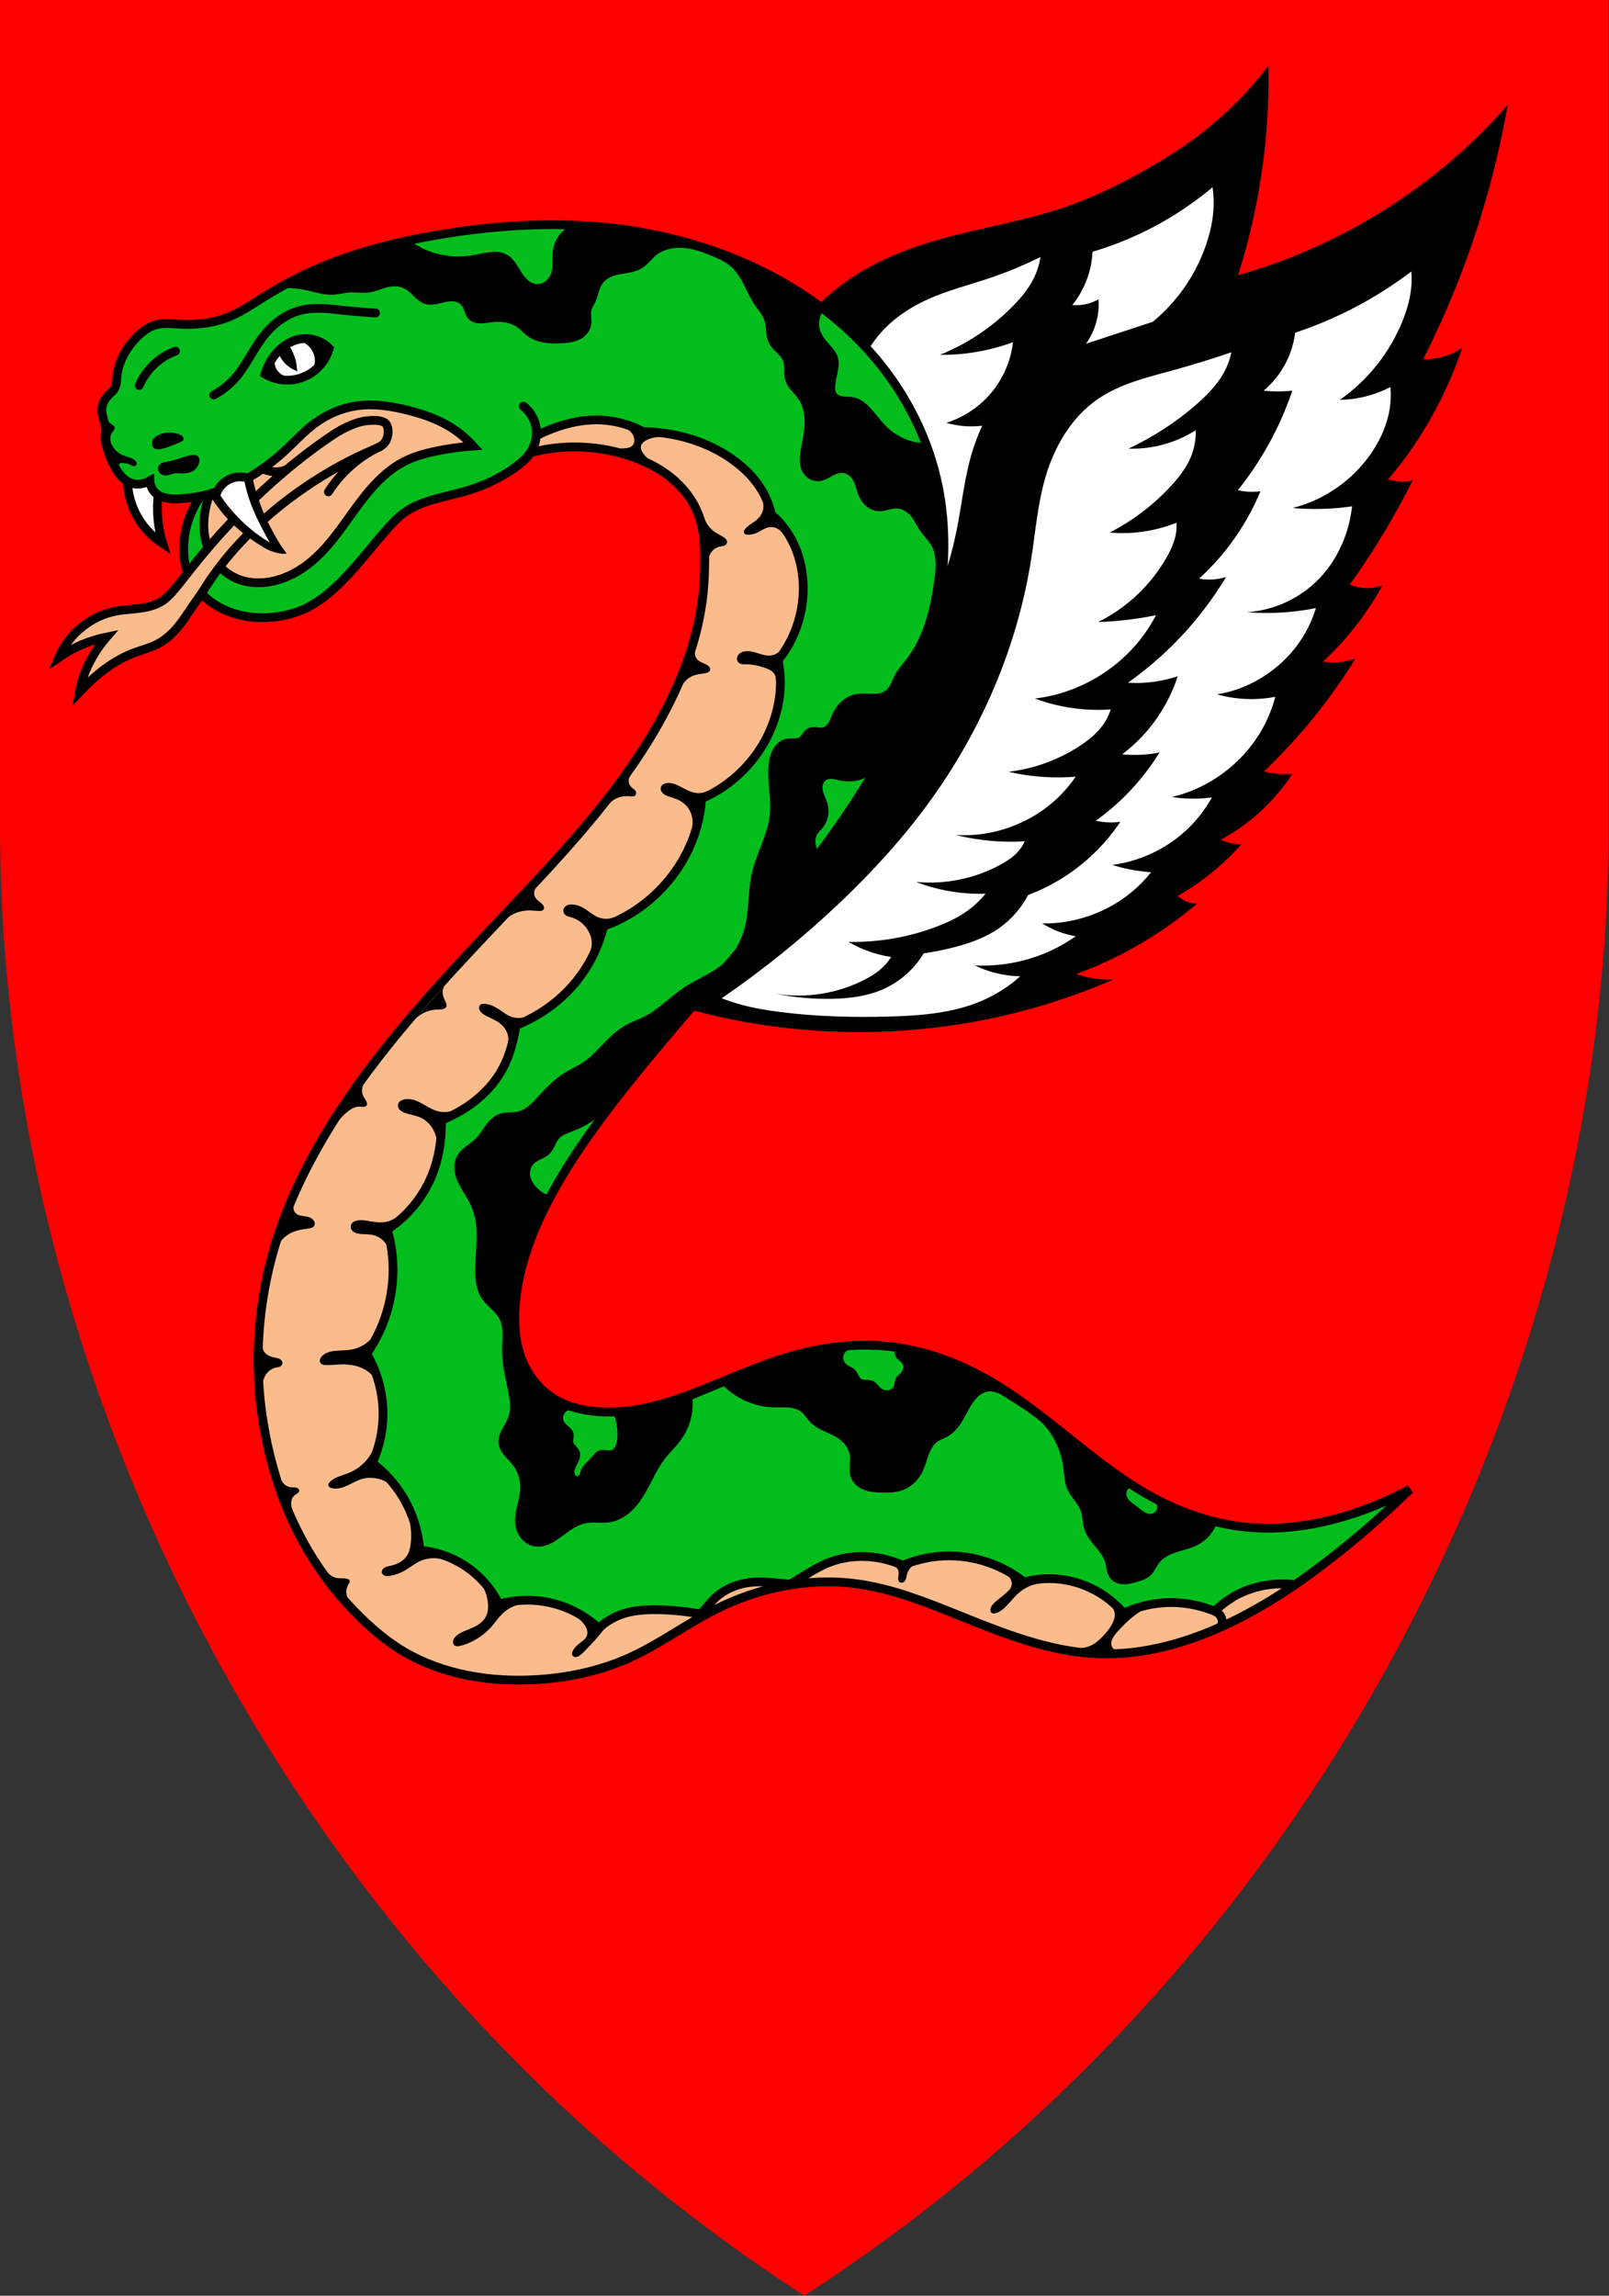 <?xml version="1.0" encoding="UTF-8" standalone="no"?>
<svg
   xmlns:dc="http://purl.org/dc/elements/1.1/"
   xmlns:cc="http://creativecommons.org/ns#"
   xmlns:rdf="http://www.w3.org/1999/02/22-rdf-syntax-ns#"
   xmlns:svg="http://www.w3.org/2000/svg"
   xmlns="http://www.w3.org/2000/svg"
   viewBox="0 0 368.004 524.864"
   height="524.864"
   width="368.004"
   id="svg2"
   version="1.1">
  <rect x="0" y="0" width="368.004" height="524.864" fill="#333333" stroke="none"/>
  <defs
     id="defs6">
    <clipPath
       clipPathUnits="userSpaceOnUse"
       id="clipPath888">
      <rect
         style="opacity:1;fill:#fe0000;fill-opacity:1;stroke:none;stroke-width:1.717;stroke-opacity:1"
         id="rect890"
         width="357.612"
         height="522.133"
         x="24.573"
         y="-4"
         transform="rotate(-0.254)" />
    </clipPath>
    <clipPath
       clipPathUnits="userSpaceOnUse"
       id="clipPath894">
      <rect
         style="opacity:1;fill:#fe0000;fill-opacity:1;stroke:none;stroke-opacity:1"
         id="rect896"
         width="351"
         height="531"
         x="408"
         y="-4"
         transform="rotate(0.5)" />
    </clipPath>
  </defs>
  <g
     id="g10">
    <g
       transform="translate(-3.919,-3.875)"
       style="opacity:1"
       id="g1271">
      <path
         style="fill:#fe0000;fill-opacity:1;stroke:none;stroke-width:1px;stroke-linecap:butt;stroke-linejoin:miter;stroke-opacity:1"
         d="m 5.062,191.959 c -0.168,123.149 59.79,244.982 157.469,319.978 7.66,5.881 15.531,11.486 23.594,16.802 8.063,-5.315 15.934,-10.921 23.594,-16.802 97.679,-74.996 157.636,-196.83 157.469,-319.978 V 3.875 H 5.062 Z"
         id="path841"
         transform="matrix(1.016,0,0,1,-1.225,0)" />
      <g
         id="g1215">
        <path
           d="m 284.776,152.056 -95.017,1.381 -1.933,-76.235 c 3.057,-3.71 6.65,-6.977 10.634,-9.667 6.37,-4.302 13.653,-7.085 21.06,-9.139 9.364,-2.596 19.037,-4.086 28.223,-7.256 5.769,-1.991 11.299,-4.63 16.646,-7.572 5.309,-2.921 10.46,-6.154 15.209,-9.919 5.4,-4.282 10.261,-9.242 14.431,-14.728 0.109,5.807 -0.122,11.621 -0.691,17.401 -1.446,14.699 -5.089,29.18 -10.772,42.813 z"
           style="opacity:1;fill:#000000;stroke:none;stroke-width:1px;stroke-linecap:butt;stroke-linejoin:miter;stroke-opacity:1"
           id="path1252" />
        <path
           d="m 206.193,79.066 c 2.808,-2.896 6.266,-5.111 9.944,-6.767 4.529,-2.04 9.379,-3.25 14.087,-4.834 3.994,-1.343 7.896,-2.96 11.67,-4.834 -0.266,1.727 -0.804,3.411 -1.588,4.972 -1.142,2.271 -2.786,4.254 -4.558,6.077 -4.75,4.888 -10.529,8.772 -16.849,11.325 2.402,0.022 4.805,-0.139 7.182,-0.483 3.249,-0.47 6.449,-1.282 9.529,-2.417 -0.105,0.907 -0.267,1.807 -0.483,2.693 -0.894,3.654 -2.746,7.07 -5.321,9.813 -2.575,2.743 -5.866,4.808 -9.457,5.931 1.106,0.32 2.238,0.547 3.381,0.679 2.543,0.293 5.14,0.11 7.617,-0.537 l -6.51,49.715 -22.373,0.276 -0.552,-65.739 c 1.144,-2.143 2.59,-4.125 4.281,-5.87 z"
           style="fill:#ffffff;fill-opacity:1;stroke:none;stroke-width:1px;stroke-linecap:butt;stroke-linejoin:miter;stroke-opacity:1"
           id="path1297" />
        <g
           id="g1230">
          <path
             id="path1010"
             style="fill:#000000;stroke:none;stroke-width:1px;stroke-linecap:butt;stroke-linejoin:miter;stroke-opacity:1"
             d="m 323.059,113.844 c 1.305,0.329 2.707,0.267 3.977,-0.177 -2.077,4.152 -4.319,8.223 -6.718,12.198 -2.407,3.989 -4.973,7.882 -7.69,11.667 1.05,0.439 2.172,0.704 3.308,0.78 1.394,0.093 2.807,-0.099 4.125,-0.562 -1.246,2.285 -2.624,4.498 -4.125,6.625 -2.755,3.903 -5.924,7.513 -9.438,10.75 0.97,0.16 1.955,0.223 2.938,0.188 1.533,-0.055 3.058,-0.352 4.5,-0.875 -2.097,3.393 -4.351,6.689 -6.75,9.875 -4.284,5.688 -9.034,11.024 -14.188,15.938 0.93,0.24 1.879,0.409 2.836,0.504 1.233,0.123 2.479,0.123 3.712,0 -2.504,3.818 -5.584,7.257 -9.104,10.165 -2.278,1.882 -4.738,3.542 -7.336,4.95 0.54,0.255 1.103,0.462 1.679,0.619 1.005,0.274 2.052,0.393 3.094,0.354 -1.284,1.452 -2.641,2.84 -4.066,4.154 -3.198,2.952 -6.735,5.538 -10.518,7.69 0.653,0.629 1.442,1.115 2.298,1.414 0.68,0.238 1.401,0.358 2.121,0.354 -3.982,3.381 -8.256,6.419 -12.758,9.068 -4.745,2.792 -9.744,5.153 -14.916,7.043 1.367,0.468 2.776,0.812 4.206,1.024 1.405,0.208 2.829,0.29 4.248,0.244 -6.043,2.617 -12.264,4.825 -18.605,6.604 -26.866,7.539 -55.899,7.174 -82.567,-1.038 L 219.875,135.75 c 1.153,-3.437 2.093,-6.946 2.812,-10.5 1.24,-6.127 1.829,-12.406 3.688,-18.375 4.319,-13.871 15.473,-25.101 28.75,-31 10.03,-4.456 21.051,-6.06 31.625,-9 23.857,-6.634 45.691,-20.368 62,-39 -1.554,8.876 -3.685,17.65 -6.375,26.25 -3.428,10.959 -7.765,21.633 -12.952,31.877 1.095,0.028 2.194,-0.061 3.27,-0.265 2.013,-0.381 3.948,-1.167 5.657,-2.298 -1.048,3.095 -2.258,6.135 -3.624,9.104 -3.561,7.739 -8.184,14.987 -13.479,21.081 0.723,-0.127 1.259,0.081 1.812,0.221 z" />
          <path
             id="path1215"
             style="fill:#ffffff;stroke:none;stroke-width:1px;stroke-linecap:butt;stroke-linejoin:miter;stroke-opacity:1"
             d="m 326.726,69.157 c -0.191,2.706 -0.936,5.349 -1.933,7.872 -2.893,7.32 -7.98,13.757 -14.432,18.265 1.588,-0.028 3.174,-0.202 4.73,-0.518 2.376,-0.483 4.685,-1.299 6.836,-2.417 0.143,1.598 0.096,3.212 -0.138,4.799 -0.516,3.492 -1.939,6.814 -3.867,9.771 -4.203,6.447 -10.902,11.22 -18.368,13.086 2.215,0.194 4.441,0.264 6.664,0.207 2.322,-0.059 4.641,-0.255 6.94,-0.587 -0.274,2.538 -0.88,5.04 -1.795,7.423 -1.285,3.342 -3.19,6.456 -5.662,9.046 -4.308,4.513 -10.347,7.331 -16.573,7.734 2.041,0.162 4.091,0.214 6.137,0.156 3.23,-0.092 6.452,-0.46 9.619,-1.099 -0.434,1.432 -0.981,2.829 -1.636,4.175 -3.955,8.13 -12.029,14.121 -20.957,15.55 1.261,0.356 2.545,0.626 3.843,0.807 3.142,0.44 6.357,0.357 9.473,-0.244 -0.499,1.879 -1.17,3.712 -2.002,5.469 -4.107,8.672 -12.328,15.282 -21.68,17.432 1.035,0.167 2.078,0.281 3.125,0.342 2.02,0.117 4.051,0.035 6.055,-0.244 -1.128,2.035 -2.491,3.939 -4.053,5.664 -4.83,5.335 -11.609,8.866 -18.75,9.766 1.325,0.413 2.672,0.755 4.033,1.026 1.607,0.32 3.234,0.539 4.868,0.656 -1.335,1.667 -2.842,3.197 -4.488,4.558 -5.674,4.687 -13.047,7.269 -20.405,7.147 1.073,0.676 2.207,1.254 3.384,1.726 1.374,0.551 2.806,0.957 4.264,1.208 -1.328,0.932 -2.717,1.777 -4.155,2.526 -5.8,3.022 -12.414,4.462 -18.945,4.126 0.81,0.395 1.642,0.746 2.49,1.05 2.537,0.909 5.225,1.398 7.92,1.44 -2.495,2.24 -5.343,4.085 -8.408,5.444 -6.675,2.961 -14.136,3.553 -21.436,3.76 -8.316,0.236 -16.659,0.024 -24.914,-1.014 -3.01,-0.379 -6.013,-0.869 -8.942,-1.657 -1.557,-0.419 -3.091,-0.922 -4.594,-1.506 9.532,-6.522 18.546,-13.802 26.927,-21.75 7.591,-7.198 14.675,-14.958 20.801,-23.438 11.777,-16.303 19.92,-35.294 23.054,-55.16 0.999,-6.331 1.502,-12.773 3.315,-18.921 2.047,-6.943 5.925,-13.559 11.877,-17.678 5.095,-3.526 11.288,-4.988 17.263,-6.629 4.488,-1.233 8.938,-2.605 13.342,-4.113 -0.232,1.162 -0.595,2.297 -1.078,3.379 -1.527,3.419 -4.202,6.19 -7.031,8.643 -4.647,4.029 -9.856,7.409 -15.43,10.01 1.648,0.053 3.301,-0.046 4.932,-0.293 3.703,-0.562 7.286,-1.901 10.449,-3.906 0.071,2.012 -0.281,4.038 -1.025,5.908 -1.016,2.552 -2.731,4.765 -4.59,6.787 -4.007,4.358 -8.793,7.997 -14.062,10.693 1.428,0.125 2.864,0.157 4.297,0.098 3.759,-0.156 7.491,-0.952 10.986,-2.344 0.049,0.667 0.033,1.338 -0.049,2.002 -0.254,2.063 -1.129,3.999 -2.148,5.811 -3.593,6.387 -9.15,11.651 -15.723,14.893 1.876,-0.064 3.749,-0.195 5.615,-0.391 2.556,-0.268 5.099,-0.659 7.617,-1.172 -0.751,1.439 -1.6,2.826 -2.539,4.15 -5.804,8.184 -15.18,13.737 -25.146,14.893 1.501,0.561 3.034,1.034 4.59,1.416 4.157,1.02 8.475,1.384 12.744,1.074 -0.333,1.067 -0.811,2.088 -1.416,3.027 -1.413,2.194 -3.481,3.891 -5.664,5.322 -4.88,3.198 -10.513,5.239 -16.309,5.908 2.186,0.507 4.406,0.866 6.641,1.074 2.905,0.271 5.833,0.287 8.74,0.049 -1.133,1.65 -2.427,3.19 -3.857,4.59 -6.171,6.04 -14.967,9.299 -23.584,8.74 1.837,0.453 3.699,0.807 5.574,1.06 3.384,0.457 6.812,0.584 10.22,0.38 -0.409,0.895 -0.958,1.726 -1.623,2.451 -1.077,1.177 -2.435,2.061 -3.832,2.831 -5.881,3.244 -12.754,4.66 -19.439,4.005 2.106,0.812 4.279,1.448 6.491,1.899 3.097,0.631 6.267,0.898 9.426,0.794 -1.301,1.596 -2.829,3.008 -4.523,4.178 -2.072,1.431 -4.377,2.494 -6.733,3.384 -6.386,2.412 -13.235,3.591 -20.06,3.453 1.247,0.736 2.553,1.372 3.902,1.899 1.879,0.734 3.84,1.256 5.835,1.554 -0.73,1.146 -1.643,2.176 -2.693,3.038 -0.974,0.799 -2.061,1.452 -3.176,2.037 -6.282,3.294 -13.649,4.477 -20.647,3.315 4.259,0.865 8.614,1.259 12.959,1.174 4,-0.079 8.059,-0.582 11.719,-2.197 3.826,-1.689 7.107,-4.589 9.253,-8.179 1.951,-0.295 3.89,-0.67 5.811,-1.123 4.035,-0.953 8.054,-2.285 11.45,-4.663 2.776,-1.944 5.074,-4.564 6.641,-7.568 2.72,-1.024 5.338,-2.318 7.803,-3.856 5.273,-3.291 9.837,-7.712 13.293,-12.878 -0.801,0.106 -1.609,0.152 -2.417,0.138 -1.079,-0.019 -2.157,-0.147 -3.211,-0.38 1.697,-1.212 3.323,-2.522 4.869,-3.922 3.768,-3.414 7.051,-7.364 9.717,-11.694 -1.394,0.28 -2.808,0.456 -4.227,0.528 -1.439,0.073 -2.882,0.038 -4.316,-0.104 2.24,-1.691 4.284,-3.641 6.077,-5.8 2.946,-3.548 5.209,-7.662 6.629,-12.05 -1.564,0.522 -3.171,0.915 -4.799,1.174 -2.178,0.346 -4.394,0.45 -6.595,0.311 2.716,-1.919 5.312,-4.008 7.769,-6.249 5.723,-5.222 10.683,-11.279 14.674,-17.919 -0.732,0.226 -1.484,0.388 -2.244,0.483 -1.307,0.164 -2.639,0.128 -3.936,-0.104 1.686,-1.536 3.278,-3.174 4.765,-4.903 3.867,-4.497 7.014,-9.61 9.288,-15.088 -0.937,0.128 -1.887,0.163 -2.831,0.104 -0.79,-0.05 -1.577,-0.165 -2.348,-0.345 1.602,-1.992 3.101,-4.068 4.488,-6.215 3.33,-5.154 6.016,-10.723 7.976,-16.538 -0.597,0.063 -1.196,0.109 -1.795,0.138 -1.589,0.076 -3.183,0.03 -4.765,-0.138 1.578,-1.328 2.957,-2.893 4.074,-4.627 1.673,-2.595 2.755,-5.568 3.142,-8.632 3.86,-1.277 7.635,-2.812 11.29,-4.592 5.379,-2.619 10.499,-5.77 15.261,-9.391 0.098,1.067 0.11,2.142 0.035,3.211 z" />
        </g>
        <path
           id="path1326"
           d="m 61.618,136.023 c -1.477,-0.18 -2.929,-0.635 -4.077,-1.278 -3.979,-2.228 -6.257,-6.733 -5.938,-11.745 0.057,-0.899 0.178,-1.861 0.326,-2.587 0.235,-1.157 0.721,-2.795 0.829,-2.795 0.118,0 2.065,-0.652 2.879,-0.964 5.074,-1.947 9.889,-5.022 14.287,-9.124 0.285,-0.265 1.328,-1.266 2.319,-2.224 1.903,-1.839 2.573,-2.451 3.486,-3.187 2.539,-2.046 5.38,-3.455 8.37,-4.152 1.486,-0.346 2.757,-0.483 4.497,-0.483 2.622,-1.87e-4 5.147,0.367 8.569,1.245 5.195,1.333 8.715,2.974 11.759,5.481 0.664,0.547 0.94,0.811 0.849,0.811 -0.132,0 -2.434,0.303 -3.179,0.418 -1.047,0.162 -2.873,0.511 -3.969,0.758 -4.845,1.092 -7.873,2.525 -11.124,5.262 -0.768,0.647 -2.777,2.654 -3.527,3.523 -1.37,1.589 -2.836,3.503 -5.141,6.714 -2.696,3.756 -4.103,5.543 -5.769,7.329 -3.594,3.851 -7.754,6.264 -11.91,6.908 -0.53,0.082 -0.953,0.109 -1.924,0.121 -0.685,0.009 -1.41,-0.004 -1.611,-0.029 z"
           style="opacity:1;fill:#fabc8d;fill-opacity:1;stroke:#fabc8d;stroke-width:1;stroke-linecap:round;stroke-miterlimit:4;stroke-dasharray:none;stroke-opacity:1" />
        <path
           id="path1389"
           d="m 40.43,114.697 c -0.507,2.6 -0.639,5.273 -0.391,7.91 0.177,1.878 0.545,3.738 1.099,5.542 -2.71,-1.745 -4.924,-4.25 -6.323,-7.153 -0.985,-2.043 -1.568,-4.279 -1.709,-6.543"
           style="fill:#ffffff;stroke:#000000;stroke-width:2;stroke-linecap:butt;stroke-linejoin:miter;stroke-miterlimit:4;stroke-dasharray:none;stroke-opacity:1" />
        <path
           id="path931"
           style="opacity:1;fill:#03bd1c;fill-opacity:1;stroke:#000000;stroke-width:2;stroke-linecap:round;stroke-linejoin:miter;stroke-miterlimit:4;stroke-dasharray:none;stroke-opacity:1"
           d="m 123.625,96.75 c 1.41,1.097 2.422,2.694 2.812,4.438 0.398,1.778 0.146,3.692 -0.688,5.312 -0.967,1.879 -2.639,3.294 -4.375,4.5 -3.057,2.124 -6.448,3.761 -10,4.875 -2.923,0.917 -5.946,1.48 -8.875,2.375 -2.113,0.646 -4.195,1.476 -6,2.75 -1.581,1.116 -2.911,2.546 -4.188,4 -3.964,4.517 -7.549,9.399 -12,13.438 -1.877,1.703 -3.914,3.255 -6.188,4.375 -1.814,0.893 -3.762,1.502 -5.75,1.875 -5.234,0.982 -10.892,0.249 -15.375,-2.625 -3.169,-2.031 -5.704,-5.163 -6.625,-8.812 -0.35,-1.385 -0.467,-2.822 -0.438,-4.25 0.087,-4.199 1.423,-8.252 3.862,-11.671 l 2.129,-0.568 c -0.571,1.465 -0.972,2.996 -1.193,4.552 -0.222,1.566 -0.262,3.162 -0.044,4.729 0.304,2.184 1.117,4.304 2.409,6.09 1.292,1.787 3.066,3.233 5.104,4.074 2.508,1.036 5.343,1.133 7.999,0.575 3.428,-0.72 6.578,-2.493 9.237,-4.773 5.36,-4.597 8.699,-11.08 13.347,-16.396 2.17,-2.482 4.664,-4.734 7.601,-6.231 2.244,-1.144 4.695,-1.822 7.159,-2.342 2.825,-0.597 5.693,-0.996 8.574,-1.193 -1.588,-1.765 -3.442,-3.29 -5.48,-4.508 -2.913,-1.741 -6.167,-2.84 -9.458,-3.668 -3.81,-0.959 -7.778,-1.574 -11.667,-1.016 -3.447,0.494 -6.742,1.913 -9.546,3.977 -2.489,1.832 -4.579,4.143 -6.845,6.245 -5.305,4.922 -11.743,8.767 -18.812,10.312 -1.972,0.431 -3.983,0.682 -6,0.75 -0.816,0.026 -1.635,-0.046 -2.434,-0.215 -0.52,-0.11 -1.035,-0.261 -1.506,-0.508 -0.625,-0.328 -1.162,-0.822 -1.54,-1.418 -0.378,-0.596 -0.596,-1.292 -0.626,-1.997 -0.399,0.221 -0.822,0.399 -1.26,0.53 -0.786,0.235 -1.627,0.316 -2.431,0.155 -0.956,-0.192 -1.824,-0.718 -2.529,-1.392 -0.705,-0.674 -1.257,-1.493 -1.736,-2.342 -0.831,-1.473 -1.459,-3.057 -1.907,-4.688 -0.199,-0.724 -0.364,-1.468 -0.344,-2.219 0.016,-0.606 0.154,-1.207 0.125,-1.812 -0.023,-0.479 -0.148,-0.946 -0.281,-1.406 -0.354,-1.225 -0.771,-2.492 -0.562,-3.75 0.196,-1.183 0.932,-2.217 1.812,-3.031 0.292,-0.271 0.605,-0.525 0.844,-0.844 0.328,-0.439 0.498,-0.979 0.588,-1.52 0.09,-0.541 0.107,-1.091 0.162,-1.637 0.289,-2.872 1.646,-5.568 3.5,-7.781 0.821,-0.98 1.743,-1.879 2.781,-2.625 0.684,-0.491 1.421,-0.918 2.219,-1.188 1.899,-0.643 3.967,-0.358 5.969,-0.25 3.847,0.208 7.769,-0.28 11.324,-1.765 2.713,-1.133 5.153,-2.815 7.646,-4.375 4.64,-2.904 9.526,-5.418 14.603,-7.466 8.033,-3.24 16.502,-5.298 25.039,-6.764 12.508,-2.148 25.283,-3.045 37.919,-1.856 11.087,1.043 22.044,3.703 32.262,8.132 11.561,5.011 22.214,12.36 30.317,22.009 C 211.279,94.265 216.317,104.314 218.5,115 c 1.265,6.195 1.577,12.569 1.125,18.875 -0.891,12.427 -4.729,24.52 -10.125,35.75 -7.839,16.314 -18.893,30.862 -30.5,44.75 -11.247,13.457 -23.091,26.42 -33.875,40.25 -5.934,7.61 -11.562,15.509 -15.991,24.082 -3.838,7.429 -6.781,15.453 -7.384,23.793 -0.28,3.873 -0.041,7.837 1.25,11.5 1.408,3.995 4.115,7.575 7.75,9.75 2.138,1.279 4.548,2.058 7,2.5 8.364,1.507 16.934,-0.846 24.875,-3.875 7.458,-2.845 14.699,-6.311 22.375,-8.5 7.654,-2.183 15.737,-3.062 23.625,-2 7.491,1.008 14.688,3.749 21.25,7.5 8.213,4.695 15.424,10.921 22.875,16.75 4.73,3.7 9.594,7.265 14.875,10.125 7.093,3.841 14.949,6.377 22.999,6.904 7.62,0.498 15.286,-0.804 22.552,-3.154 4.557,-1.474 8.98,-3.359 13.2,-5.625 -5.054,4.947 -10.355,9.642 -15.875,14.062 -7.688,6.156 -15.838,11.801 -24.688,16.125 -9.643,4.712 -20.277,7.844 -31,7.375 -11.052,-0.483 -21.548,-4.716 -31.809,-8.85 -7.489,-3.017 -15.081,-6.037 -23.081,-7.123 -11.007,-1.494 -22.383,0.816 -32.307,5.806 -6.776,3.406 -12.913,8.019 -19.83,11.128 -6.579,2.958 -13.749,4.491 -20.948,4.95 -10.584,0.675 -21.546,-1.048 -30.671,-6.452 -5.252,-3.111 -10.641,-8.228 -14.575,-12.896 -9.686,-11.492 -15.123,-24.856 -17.51,-39.695 -2.133,-13.259 -1.168,-26.989 2.652,-39.863 3.265,-11.005 8.566,-21.329 14.849,-30.936 10.866,-16.615 24.616,-31.111 38.272,-45.52 12.72,-13.421 25.559,-27.03 34.648,-43.134 5.226,-9.259 9.177,-19.386 10.253,-29.964 0.245,-2.407 0.34,-4.828 0.354,-7.248 0.019,-3.494 -0.145,-7.053 -1.326,-10.341 -1.369,-3.811 -4.067,-7.069 -7.336,-9.458 -2.338,-1.708 -4.965,-2.997 -7.69,-3.977 -7.323,-2.636 -15.432,-3.041 -22.981,-1.149" />
        <path
           d="m 127.031,103.281 c 1.435,-0.713 2.919,-1.33 4.438,-1.844 2.76,-0.934 5.649,-1.53 8.562,-1.562 3.804,-0.043 7.615,0.891 10.969,2.688 2.529,0.021 5.056,0.294 7.531,0.812 4.629,0.97 9.092,2.817 12.942,5.564 2.622,1.871 4.971,4.177 6.629,6.938 1.049,1.748 1.814,3.666 2.254,5.657 1.924,1.646 3.531,3.661 4.706,5.904 1.016,1.938 1.709,4.039 2.125,6.188 1.429,7.381 -0.57,15.354 -5.312,21.188 0.232,1.092 0.389,2.2 0.47,3.314 0.302,4.166 -0.479,8.383 -2.077,12.242 -2.954,7.134 -8.773,13.034 -15.866,16.087 -0.156,2.104 -0.512,4.194 -1.061,6.231 -2.83,10.505 -11.107,19.381 -21.39,22.937 -0.504,2.107 -1.222,4.163 -2.139,6.127 -3.442,7.37 -9.784,13.338 -17.881,16.545 -0.583,3.586 -1.455,6.936 -3.049,9.899 -1.73,3.215 -4.288,5.95 -7.248,8.088 -1.988,1.435 -4.163,2.612 -6.74,3.712 0.059,4.418 -0.598,8.695 -2.188,12.595 -2.05,5.028 -5.662,9.406 -10.209,12.374 0.603,2.076 1.003,4.211 1.193,6.364 0.682,7.739 -1.455,15.696 -5.922,22.053 1.992,3.361 3.238,7.161 3.624,11.049 0.47,4.738 -0.347,9.598 -2.342,13.921 2.791,2.103 5.175,4.743 6.983,7.734 2.228,3.686 3.572,7.902 3.889,12.198 3.139,0.267 6.219,1.208 8.971,2.74 3.919,2.181 7.154,5.572 9.148,9.59 3.365,-0.946 6.937,-1.144 10.386,-0.575 4.616,0.762 8.994,2.912 12.419,6.099 1.563,-1.468 3.446,-2.592 5.48,-3.27 2.294,-0.765 4.741,-0.961 7.159,-0.972 3.426,-0.017 6.853,0.325 10.783,0.972 1.294,-1.542 2.324,-2.89 3.58,-3.977 2.111,-1.829 4.828,-2.889 7.601,-3.226 2.429,-0.295 4.922,-0.052 9.17,0.398 3.79,-2.247 6.063,-3.793 8.552,-4.817 3.291,-1.355 6.939,-1.788 10.474,-1.37 2.321,0.274 4.6,0.91 6.728,1.877 2.6,-1.106 5.374,-1.804 8.188,-2.062 6.949,-0.638 14.115,1.514 19.562,5.875 2.214,-0.601 4.521,-0.855 6.812,-0.75 6.091,0.279 12.015,3.206 15.938,7.875 2.881,-1.35 6.013,-2.16 9.188,-2.375 3.976,-0.27 8.012,0.399 11.688,1.938 1.136,-1.133 2.396,-2.141 3.75,-3 4.267,-2.707 9.604,-3.716 14.618,-3.089 v 0 c -4.576,3.122 -9.33,5.971 -14.305,8.402 -9.643,4.712 -20.277,7.844 -31,7.375 -11.052,-0.483 -21.548,-4.716 -31.809,-8.85 -7.489,-3.017 -15.081,-6.037 -23.081,-7.123 -11.007,-1.494 -22.383,0.816 -32.307,5.806 -6.776,3.406 -12.913,8.019 -19.83,11.128 -6.579,2.958 -13.749,4.491 -20.948,4.95 -10.584,0.675 -21.546,-1.048 -30.671,-6.452 -5.252,-3.111 -10.641,-8.228 -14.575,-12.896 -9.686,-11.492 -15.123,-24.856 -17.51,-39.695 -2.133,-13.259 -1.168,-26.989 2.652,-39.863 3.265,-11.005 8.566,-21.329 14.849,-30.936 10.866,-16.615 24.616,-31.111 38.272,-45.52 12.72,-13.421 25.559,-27.03 34.648,-43.134 5.226,-9.259 9.177,-19.386 10.253,-29.964 0.245,-2.407 0.34,-4.828 0.354,-7.248 0.019,-3.494 -0.145,-7.053 -1.326,-10.341 -1.369,-3.811 -4.067,-7.069 -7.336,-9.458 -2.338,-1.708 -4.965,-2.997 -7.69,-3.977 -7.323,-2.636 -15.432,-3.041 -22.981,-1.149"
           style="fill:#fabc8d;fill-opacity:1;stroke:#000000;stroke-width:2;stroke-linecap:butt;stroke-linejoin:miter;stroke-miterlimit:4;stroke-dasharray:none;stroke-opacity:1"
           id="path1568" />
        <path
           id="path1430"
           d="m 76.969,87.562 c -1.533,1.67 -3.65,2.794 -5.892,3.126 -2.242,0.332 -4.594,-0.128 -6.545,-1.282 0.415,-1.435 1.085,-2.796 1.969,-4 0.834,-1.137 1.865,-2.139 3.069,-2.873 1.204,-0.734 2.585,-1.195 3.994,-1.252 2.088,-0.085 4.197,0.754 5.656,2.25 -0.423,1.494 -1.2,2.887 -2.25,4.031 z"
           style="opacity:1;fill:#ffffff;stroke:#000000;stroke-width:2;stroke-linecap:butt;stroke-linejoin:miter;stroke-miterlimit:4;stroke-dasharray:none;stroke-opacity:1" />
        <path
           id="path1438"
           d="m 68.109,84.469 c 0.332,0.863 0.853,1.652 1.516,2.297 0.498,0.485 1.076,0.887 1.703,1.188 -0.041,-0.431 -0.109,-0.859 -0.203,-1.281 -0.276,-1.234 -0.782,-2.417 -1.484,-3.469"
           style="fill:#000000;stroke:#000000;stroke-width:1px;stroke-linecap:butt;stroke-linejoin:miter;stroke-opacity:1" />
        <path
           d="m 267.578,77.441 c 5.844,-4.801 10.246,-11.335 12.5,-18.555 0.704,-2.254 1.203,-4.578 1.367,-6.934 0.122,-1.758 0.057,-3.529 -0.195,-5.273 -1.94,1.629 -3.962,3.162 -6.055,4.59 -6.545,4.467 -13.789,7.907 -21.387,10.156 -0.08,1.602 -0.343,3.194 -0.781,4.736 -0.771,2.714 -2.092,5.27 -3.857,7.471 1.078,0.083 2.169,1.75e-4 3.223,-0.244 0.972,-0.225 1.912,-0.588 2.783,-1.074 0.064,0.911 0.048,1.827 -0.049,2.734 -0.283,2.663 -1.27,5.247 -2.832,7.422"
           style="fill:#ffffff;stroke:none;stroke-width:1px;stroke-linecap:butt;stroke-linejoin:miter;stroke-opacity:1"
           id="path1272" />
        <path
           d="m 88.196,100.037 c -1.784,0.119 -3.359,0.732 -4.986,1.472 -1.439,0.654 -2.769,1.524 -4.074,2.417 -8.044,5.501 -15.396,11.983 -22.097,19.059 -3.39,3.58 -6.617,7.314 -9.667,11.187 -1.166,1.48 -2.306,2.98 -3.522,4.419 -0.817,0.967 -1.679,1.916 -2.728,2.624 -1.067,0.721 -2.299,1.17 -3.556,1.45 -2.289,0.51 -4.667,0.475 -6.974,0.898 -5.777,1.058 -10.904,5.171 -13.19,10.581 1.666,-1.151 3.451,-2.13 5.317,-2.916 1.801,-0.759 3.678,-1.338 5.593,-1.726 v 0 c -0.904,1.045 -1.736,2.154 -2.486,3.315 -1.787,2.766 -3.11,5.831 -3.723,9.234 3.609,-3.838 7.843,-7.27 12.838,-9.061 1.716,-0.615 3.498,-1.081 5.11,-1.933 2.808,-1.485 4.898,-4.035 6.629,-6.698 1.334,-2.052 2.778,-3.897 4.074,-5.973 2.297,-3.681 4.992,-7.107 7.941,-10.289 4.487,-4.842 9.566,-9.124 15.019,-12.844 4.974,-3.393 10.267,-6.323 15.813,-8.666 0.765,-0.323 1.558,-0.65 2.141,-1.243 0.536,-0.545 0.851,-1.282 0.967,-2.037 0.102,-0.667 0.093,-1.369 -0.138,-2.003 -0.165,-0.452 -0.433,-0.78 -0.932,-0.976 -1.172,-0.46 -2.113,-0.372 -3.37,-0.289 z"
           style="fill:#fabc8d;fill-opacity:1;stroke:#000000;stroke-width:2;stroke-linecap:butt;stroke-linejoin:miter;stroke-miterlimit:4;stroke-dasharray:none;stroke-opacity:1"
           id="path1405" />
        <path
           id="path1383"
           d="m 58.336,111.922 c -0.643,0.047 -1.279,0.186 -1.889,0.416 -1.91,0.72 -3.387,2.26 -4.025,4.199 l -0.305,0.926 0.541,0.812 c 0.568,0.849 1.17,1.674 1.805,2.475 2.803,3.532 6.145,6.111 10.012,8.432 1.824,1.032 4,1.476 4.99,1.259 -1.531,-2.182 -1.091,-1.439 -2.436,-3.732 -0.542,-0.967 -1.071,-1.943 -1.584,-2.926 -1.05,-2.013 -1.699,-3.801 -2.435,-5.845 -0.507,-1.409 -0.912,-2.857 -1.211,-4.324 l -0.26,-1.275 -1.273,-0.277 c -0.637,-0.139 -1.287,-0.185 -1.93,-0.139 z m 0,4.123 c 0.278,1.09 0.529,2.187 0.91,3.246 0.17,0.472 0.421,0.881 0.607,1.342 -0.759,-0.785 -1.578,-1.514 -2.256,-2.369 -0.318,-0.401 -0.605,-0.825 -0.904,-1.24 0.319,-0.411 0.708,-0.771 1.166,-0.943 0.148,-0.056 0.317,-0.006 0.477,-0.035 z"
           style="color:#000000;font-style:normal;font-variant:normal;font-weight:normal;font-stretch:normal;font-size:medium;line-height:normal;font-family:sans-serif;font-variant-ligatures:normal;font-variant-position:normal;font-variant-caps:normal;font-variant-numeric:normal;font-variant-alternates:normal;font-variant-east-asian:normal;font-feature-settings:normal;font-variation-settings:normal;text-indent:0;text-align:start;text-decoration:none;text-decoration-line:none;text-decoration-style:solid;text-decoration-color:#000000;letter-spacing:normal;word-spacing:normal;text-transform:none;writing-mode:lr-tb;direction:ltr;text-orientation:mixed;dominant-baseline:auto;baseline-shift:baseline;text-anchor:start;white-space:normal;shape-padding:0;shape-margin:0;inline-size:0;clip-rule:nonzero;display:inline;overflow:visible;visibility:visible;opacity:1;isolation:auto;mix-blend-mode:normal;color-interpolation:sRGB;color-interpolation-filters:linearRGB;solid-color:#000000;solid-opacity:1;vector-effect:none;fill:#000000;fill-opacity:1;fill-rule:nonzero;stroke:none;stroke-width:4;stroke-linecap:butt;stroke-linejoin:miter;stroke-miterlimit:4;stroke-dasharray:none;stroke-dashoffset:0;stroke-opacity:1;color-rendering:auto;image-rendering:auto;shape-rendering:auto;text-rendering:auto;enable-background:accumulate;stop-color:#000000;stop-opacity:1" />
        <path
           d="m 63.989,124.927 c -1.069,-2.05 -2.078,-4.137 -2.86,-6.312 -0.54,-1.5 -0.971,-3.039 -1.29,-4.601 -0.889,-0.194 -1.834,-0.126 -2.686,0.195 -1.32,0.497 -2.391,1.615 -2.832,2.954 0.538,0.804 1.108,1.586 1.709,2.344 2.652,3.343 5.911,6.203 9.57,8.398 -0.552,-0.985 -1.089,-1.978 -1.611,-2.979 z"
           style="fill:#ffffff;stroke:none;stroke-width:1px;stroke-linecap:butt;stroke-linejoin:miter;stroke-opacity:1"
           id="path1374" />
        <path
           id="path1410"
           d="m 90.643,106.066 c -2.564,1.226 -4.941,2.841 -7.025,4.774 -1.754,1.627 -3.301,3.478 -4.59,5.493"
           style="fill:none;stroke:#000000;stroke-width:2;stroke-linecap:round;stroke-linejoin:miter;stroke-miterlimit:4;stroke-dasharray:none;stroke-opacity:1" />
        <path
           id="path1414"
           d="m 69.385,111.277 c -0.631,0.25 -1.301,0.401 -1.978,0.446 -1.273,0.085 -2.569,-0.211 -3.679,-0.84"
           style="fill:none;stroke:#000000;stroke-width:2;stroke-linecap:butt;stroke-linejoin:miter;stroke-miterlimit:4;stroke-dasharray:none;stroke-opacity:1" />
        <path
           id="path1418"
           d="m 52.812,94.188 c 1.891,-1.016 3.594,-2.378 5,-4 2.364,-2.727 3.841,-6.107 6,-9 2.221,-2.977 5.274,-5.464 8.875,-6.375 3.149,-0.796 6.459,-0.35 9.688,0 2.474,0.268 4.954,0.476 7.438,0.625"
           style="fill:none;stroke:#000000;stroke-width:2;stroke-linecap:round;stroke-linejoin:miter;stroke-miterlimit:4;stroke-dasharray:none;stroke-opacity:1" />
        <path
           id="path1422"
           d="m 35.753,92.012 c 0.511,-1.187 1.182,-2.305 1.989,-3.315 1.641,-2.053 3.852,-3.646 6.32,-4.552"
           style="fill:none;stroke:#000000;stroke-width:2;stroke-linecap:round;stroke-linejoin:miter;stroke-miterlimit:4;stroke-dasharray:none;stroke-opacity:1" />
        <path
           d="m 75.312,81.562 3.906,1.969 -2.406,4.5 -1.469,1.562 -2.969,1.469 h -3.969 l -3.875,-1.656 2.29,-3.272 c -0.115,0.525 -0.084,1.082 0.088,1.591 0.176,0.52 0.496,0.987 0.899,1.36 0.403,0.373 0.886,0.655 1.399,0.85 1.371,0.521 2.942,0.409 4.287,-0.177 0.703,-0.306 1.364,-0.748 1.812,-1.37 0.37,-0.513 0.58,-1.133 0.631,-1.763 0.051,-0.63 -0.055,-1.269 -0.278,-1.86 -0.496,-1.318 -1.591,-2.397 -2.917,-2.873 z"
           style="fill:#000000;stroke:none;stroke-width:1px;stroke-linecap:butt;stroke-linejoin:miter;stroke-opacity:1"
           id="path1450" />
        <path
           id="path1474"
           d="m 39.708,103.58 c -0.231,0.145 -0.453,0.311 -0.63,0.519 -0.222,0.261 -0.369,0.587 -0.409,0.928 -0.038,0.325 0.021,0.662 0.177,0.95 0.113,0.21 0.281,0.396 0.497,0.497 0.148,0.07 0.312,0.097 0.475,0.11 0.775,0.065 1.542,-0.165 2.276,-0.42 0.846,-0.294 1.679,-0.624 2.508,-0.961 0.298,-0.121 0.597,-0.244 0.873,-0.409 0.145,-0.087 0.289,-0.191 0.365,-0.343 0.076,-0.153 0.072,-0.338 0.012,-0.497 -0.06,-0.16 -0.171,-0.296 -0.3,-0.409 -0.254,-0.223 -0.574,-0.358 -0.895,-0.464 -0.813,-0.27 -1.68,-0.383 -2.533,-0.306 -0.853,0.077 -1.691,0.347 -2.416,0.803 z"
           style="fill:#000000;stroke:none;stroke-width:1px;stroke-linecap:butt;stroke-linejoin:miter;stroke-opacity:1" />
        <path
           id="path1478"
           d="m 41.498,112.054 c 0.33,0.064 0.671,0.002 0.993,-0.092 0.322,-0.094 0.635,-0.222 0.962,-0.295 0.667,-0.149 1.361,-0.067 2.044,-0.055 0.504,0.009 1.012,-0.022 1.498,-0.152 0.487,-0.13 0.953,-0.364 1.308,-0.72 0.224,-0.225 0.401,-0.495 0.53,-0.784 0.121,-0.271 0.203,-0.565 0.199,-0.862 -0.001,-0.095 -0.012,-0.191 -0.039,-0.283 -0.027,-0.091 -0.072,-0.178 -0.138,-0.248 -0.098,-0.104 -0.235,-0.163 -0.376,-0.188 -0.175,-0.031 -0.354,-0.013 -0.53,0.011 -0.957,0.132 -1.878,0.448 -2.795,0.751 -0.835,0.277 -1.676,0.546 -2.541,0.707 -0.422,0.079 -0.851,0.132 -1.26,0.265 -0.198,0.064 -0.395,0.151 -0.541,0.298 -0.161,0.162 -0.249,0.392 -0.247,0.62 0.001,0.228 0.09,0.453 0.236,0.629 0.175,0.209 0.428,0.346 0.696,0.398 z"
           style="fill:#000000;stroke:#000000;stroke-width:1px;stroke-linecap:butt;stroke-linejoin:miter;stroke-opacity:1" />
        <path
           id="path1482"
           d="m 31.227,109.924 c 0.077,-0.094 0.194,-0.15 0.313,-0.176 0.119,-0.026 0.242,-0.024 0.364,-0.018 0.669,0.028 1.345,0.145 1.942,0.449 0.203,0.103 0.4,0.23 0.625,0.266 0.086,0.014 0.174,0.013 0.258,-0.005 0.085,-0.018 0.166,-0.055 0.232,-0.111 0.09,-0.074 0.151,-0.181 0.179,-0.294 0.028,-0.113 0.025,-0.233 3.94e-4,-0.347 -0.053,-0.243 -0.204,-0.457 -0.392,-0.62 -0.188,-0.163 -0.411,-0.28 -0.639,-0.38 -0.695,-0.303 -1.447,-0.459 -2.141,-0.766 -0.967,-0.428 -1.805,-1.158 -2.328,-2.078 -0.259,-0.455 -0.442,-0.959 -0.484,-1.48 -0.042,-0.522 0.064,-1.062 0.343,-1.504 0.101,-0.16 0.224,-0.306 0.344,-0.453 0.067,-0.081 0.133,-0.164 0.187,-0.254 0.054,-0.09 0.096,-0.189 0.11,-0.293 0.019,-0.143 -0.015,-0.29 -0.082,-0.418 -0.067,-0.128 -0.165,-0.237 -0.274,-0.332 -0.219,-0.189 -0.482,-0.318 -0.706,-0.5 C 28.667,100.275 28.405,99.763 28.375,99.234 L 28,102.594 l 1.031,5.281 2.133,2.474 c -0.029,-0.07 -0.039,-0.147 -0.028,-0.222 0.011,-0.075 0.043,-0.146 0.09,-0.204 z"
           style="fill:#000000;stroke:none;stroke-width:1px;stroke-linecap:butt;stroke-linejoin:miter;stroke-opacity:1" />
        <path
           d="m 123.625,96.75 c 1.41,1.097 2.422,2.694 2.812,4.438 0.398,1.778 0.146,3.692 -0.688,5.312 -0.967,1.879 -2.639,3.294 -4.375,4.5"
           style="opacity:1;fill:none;fill-opacity:1;stroke:#000000;stroke-width:2;stroke-linecap:round;stroke-linejoin:miter;stroke-miterlimit:4;stroke-dasharray:none;stroke-opacity:1"
           id="path1043" />
        <path
           id="path1045"
           d="m 181.902,159.34 c 0.019,-0.781 -0.291,-1.565 -0.84,-2.121 -0.544,-0.552 -1.283,-0.863 -2.015,-1.119 -1.516,-0.529 -3.111,-0.877 -4.716,-0.852 -0.221,0.003 -0.443,0.014 -0.66,-0.028 -0.108,-0.021 -0.215,-0.055 -0.312,-0.107 -0.097,-0.052 -0.185,-0.123 -0.251,-0.212 -0.085,-0.114 -0.131,-0.255 -0.137,-0.397 -0.006,-0.142 0.027,-0.284 0.088,-0.413 0.122,-0.257 0.35,-0.45 0.601,-0.583 0.587,-0.309 1.29,-0.309 1.945,-0.199 0.75,0.127 1.47,0.386 2.199,0.604 0.729,0.217 1.484,0.394 2.243,0.347 0.89,-0.055 1.758,-0.429 2.409,-1.039"
           style="fill:#000000;stroke:#000000;stroke-width:1px;stroke-linecap:butt;stroke-linejoin:miter;stroke-opacity:1" />
        <path
           id="path1049"
           d="m 159.953,160.562 c 0.293,-0.544 0.694,-1.03 1.172,-1.422 0.734,-0.601 1.642,-0.971 2.578,-1.125 0.659,-0.108 1.341,-0.115 1.969,-0.344 0.127,-0.046 0.252,-0.102 0.363,-0.18 0.11,-0.078 0.206,-0.181 0.262,-0.304 0.047,-0.103 0.065,-0.218 0.057,-0.331 -0.008,-0.113 -0.041,-0.223 -0.091,-0.325 -0.101,-0.203 -0.268,-0.366 -0.45,-0.5 -0.356,-0.263 -0.772,-0.429 -1.178,-0.605 -0.406,-0.176 -0.814,-0.37 -1.134,-0.676 -0.249,-0.239 -0.437,-0.541 -0.541,-0.87 -0.103,-0.329 -0.122,-0.685 -0.054,-1.023"
           style="fill:#000000;stroke:none;stroke-width:1px;stroke-linecap:butt;stroke-linejoin:miter;stroke-opacity:1" />
        <path
           id="path1053"
           d="m 162.188,193.234 c 0.175,-0.745 0.202,-1.526 0.078,-2.281 -0.213,-1.295 -0.883,-2.518 -1.891,-3.359 -0.797,-0.666 -1.774,-1.081 -2.766,-1.391 -0.657,-0.205 -1.346,-0.377 -1.891,-0.797 -0.244,-0.188 -0.455,-0.426 -0.578,-0.709 -0.123,-0.282 -0.153,-0.612 -0.047,-0.901 0.092,-0.253 0.283,-0.463 0.51,-0.607 0.227,-0.144 0.49,-0.226 0.755,-0.268 0.484,-0.077 0.983,-0.029 1.458,0.093 0.475,0.122 0.929,0.317 1.37,0.531 1.259,0.614 2.472,1.416 3.859,1.609 1.003,0.14 2.05,-0.061 2.93,-0.562"
           style="fill:#000000;stroke:none;stroke-width:1px;stroke-linecap:butt;stroke-linejoin:miter;stroke-opacity:1" />
        <path
           id="path1057"
           d="m 143.453,187.434 c 0.434,-0.453 0.958,-0.82 1.531,-1.074 0.953,-0.423 2.024,-0.527 3.062,-0.438 0.194,0.017 0.389,0.04 0.584,0.025 0.195,-0.015 0.392,-0.071 0.541,-0.197 0.15,-0.127 0.242,-0.319 0.25,-0.516 0.007,-0.162 -0.041,-0.324 -0.119,-0.466 -0.078,-0.142 -0.187,-0.266 -0.306,-0.377 -0.238,-0.221 -0.52,-0.393 -0.747,-0.625 -0.317,-0.324 -0.515,-0.762 -0.548,-1.214 -0.033,-0.452 0.098,-0.915 0.364,-1.282"
           style="fill:#000000;stroke:none;stroke-width:1px;stroke-linecap:butt;stroke-linejoin:miter;stroke-opacity:1" />
        <path
           id="path1061"
           d="m 138.977,221.23 c 0.264,-0.762 0.348,-1.587 0.242,-2.387 -0.128,-0.968 -0.531,-1.89 -1.094,-2.688 -0.822,-1.165 -2.01,-2.087 -3.375,-2.5 -0.316,-0.096 -0.641,-0.164 -0.949,-0.283 -0.308,-0.119 -0.605,-0.295 -0.801,-0.56 -0.145,-0.196 -0.229,-0.435 -0.239,-0.678 -0.011,-0.243 0.052,-0.488 0.177,-0.697 0.166,-0.278 0.438,-0.484 0.737,-0.608 0.299,-0.124 0.627,-0.169 0.951,-0.173 1.276,-0.016 2.478,0.592 3.531,1.312 0.844,0.578 1.644,1.245 2.594,1.625 1.158,0.463 2.497,0.453 3.648,-0.027"
           style="fill:#000000;stroke:none;stroke-width:1px;stroke-linecap:butt;stroke-linejoin:miter;stroke-opacity:1" />
        <path
           id="path1065"
           d="m 120.228,213.522 c 0.714,-0.522 1.518,-0.92 2.367,-1.169 1.014,-0.297 2.084,-0.382 3.138,-0.309 0.508,0.035 1.015,0.106 1.525,0.11 0.185,0.001 0.373,-0.006 0.551,-0.06 0.177,-0.054 0.345,-0.158 0.444,-0.315 0.058,-0.092 0.089,-0.199 0.097,-0.306 0.008,-0.108 -0.008,-0.217 -0.04,-0.32 -0.065,-0.206 -0.197,-0.386 -0.344,-0.544 -0.241,-0.258 -0.527,-0.468 -0.804,-0.688 -0.276,-0.22 -0.547,-0.455 -0.743,-0.748 -0.215,-0.321 -0.331,-0.707 -0.331,-1.094 7.1e-4,-0.387 0.119,-0.772 0.335,-1.093"
           style="fill:#000000;stroke:none;stroke-width:1px;stroke-linecap:butt;stroke-linejoin:miter;stroke-opacity:1" />
        <path
           id="path1069"
           d="m 119.957,242.742 c 0.262,-0.758 0.288,-1.595 0.074,-2.367 -0.2,-0.722 -0.603,-1.379 -1.115,-1.925 -0.512,-0.546 -1.132,-0.985 -1.791,-1.34 -0.823,-0.443 -1.713,-0.761 -2.5,-1.266 -0.356,-0.229 -0.696,-0.501 -0.922,-0.859 -0.134,-0.211 -0.226,-0.454 -0.23,-0.703 -0.002,-0.125 0.019,-0.25 0.065,-0.367 0.046,-0.116 0.118,-0.222 0.212,-0.305 0.118,-0.104 0.267,-0.168 0.421,-0.201 0.154,-0.033 0.312,-0.038 0.469,-0.033 1.227,0.035 2.382,0.589 3.406,1.266 0.898,0.593 1.742,1.295 2.75,1.672 0.921,0.344 1.949,0.393 2.898,0.137"
           style="fill:#000000;stroke:none;stroke-width:1px;stroke-linecap:butt;stroke-linejoin:miter;stroke-opacity:1" />
        <path
           id="path1073"
           d="m 98.913,236.811 c 0.583,-0.578 1.264,-1.057 2.004,-1.41 0.856,-0.409 1.793,-0.65 2.74,-0.707 0.434,-0.026 0.872,-0.015 1.304,-0.066 0.192,-0.023 0.385,-0.059 0.561,-0.137 0.177,-0.078 0.338,-0.203 0.433,-0.371 0.062,-0.11 0.095,-0.236 0.102,-0.363 0.007,-0.127 -0.011,-0.254 -0.043,-0.376 -0.065,-0.245 -0.189,-0.47 -0.302,-0.697 -0.198,-0.397 -0.367,-0.811 -0.463,-1.244 -0.096,-0.433 -0.118,-0.886 -0.023,-1.32 0.079,-0.36 0.239,-0.702 0.464,-0.994"
           style="fill:#000000;stroke:none;stroke-width:1px;stroke-linecap:butt;stroke-linejoin:miter;stroke-opacity:1" />
        <path
           id="path1077"
           d="m 103.742,264.074 c -0.144,-0.623 -0.367,-1.227 -0.664,-1.793 -0.635,-1.211 -1.625,-2.254 -2.859,-2.844 -1.127,-0.538 -2.399,-0.682 -3.578,-1.094 -0.354,-0.124 -0.704,-0.273 -1.004,-0.498 -0.3,-0.225 -0.55,-0.532 -0.653,-0.892 -0.058,-0.203 -0.068,-0.421 -0.016,-0.625 0.07,-0.274 0.249,-0.512 0.473,-0.686 0.223,-0.173 0.489,-0.285 0.762,-0.361 0.787,-0.22 1.635,-0.147 2.419,0.085 0.784,0.232 1.513,0.617 2.222,1.024 0.97,0.557 1.927,1.168 3,1.484 1.032,0.304 2.147,0.321 3.188,0.047"
           style="fill:#000000;stroke:none;stroke-width:1px;stroke-linecap:butt;stroke-linejoin:miter;stroke-opacity:1" />
        <path
           id="path1081"
           d="m 81.56,259.847 c 0.524,-0.618 1.101,-1.191 1.723,-1.709 0.627,-0.522 1.323,-1.001 2.121,-1.171 0.434,-0.093 0.883,-0.09 1.326,-0.066 0.177,0.01 0.356,0.023 0.531,-0.005 0.175,-0.028 0.35,-0.102 0.463,-0.238 0.06,-0.072 0.101,-0.159 0.124,-0.251 0.022,-0.091 0.026,-0.187 0.015,-0.28 -0.021,-0.187 -0.096,-0.363 -0.183,-0.53 -0.217,-0.416 -0.513,-0.789 -0.707,-1.215 -0.395,-0.868 -0.321,-1.934 0.191,-2.739 l -2.927,3.438 z"
           style="fill:#000000;stroke:none;stroke-width:1px;stroke-linecap:butt;stroke-linejoin:miter;stroke-opacity:1" />
        <path
           id="path1085"
           d="m 166.062,131.625 c 0.064,-0.74 0.404,-1.452 0.938,-1.969 0.421,-0.407 0.958,-0.692 1.531,-0.812 0.306,-0.065 0.622,-0.084 0.921,-0.178 0.149,-0.047 0.294,-0.113 0.418,-0.208 0.124,-0.095 0.229,-0.219 0.286,-0.365 0.06,-0.152 0.068,-0.323 0.033,-0.482 -0.035,-0.16 -0.111,-0.309 -0.209,-0.439 -0.197,-0.261 -0.479,-0.443 -0.761,-0.609 -0.669,-0.395 -1.373,-0.735 -1.998,-1.197 -1.158,-0.855 -2.003,-2.124 -2.346,-3.522"
           style="fill:#000000;stroke:none;stroke-width:1px;stroke-linecap:butt;stroke-linejoin:miter;stroke-opacity:1" />
        <path
           id="path1089"
           d="m 182.793,125.648 c -0.355,-0.469 -0.84,-0.838 -1.387,-1.055 -0.493,-0.196 -1.038,-0.267 -1.562,-0.188 -0.526,0.08 -1.019,0.305 -1.486,0.56 -0.467,0.254 -0.919,0.54 -1.406,0.755 -0.606,0.268 -1.266,0.422 -1.928,0.417 -0.192,-0.001 -0.388,-0.017 -0.565,-0.09 -0.089,-0.037 -0.172,-0.088 -0.241,-0.155 -0.069,-0.067 -0.123,-0.15 -0.15,-0.242 -0.039,-0.128 -0.025,-0.268 0.019,-0.395 0.044,-0.127 0.116,-0.241 0.194,-0.35 0.347,-0.479 0.82,-0.851 1.307,-1.187 0.487,-0.336 0.995,-0.645 1.443,-1.031 0.539,-0.465 0.988,-1.044 1.248,-1.706 0.284,-0.722 0.335,-1.534 0.143,-2.286"
           style="fill:#000000;stroke:none;stroke-width:1px;stroke-linecap:butt;stroke-linejoin:miter;stroke-opacity:1" />
        <path
           id="path1097"
           d="m 155.188,103.79 c -0.652,-0.031 -1.309,0.029 -1.945,0.177 -0.505,0.118 -0.998,0.291 -1.458,0.53 -0.413,0.215 -0.809,0.493 -1.061,0.884 -0.136,0.212 -0.228,0.456 -0.243,0.707 -0.014,0.234 0.038,0.47 0.125,0.688 0.087,0.218 0.209,0.421 0.339,0.616 0.302,0.454 0.65,0.877 1.039,1.26 l -6.165,-2.276 c 0.487,0.034 0.977,0.011 1.458,-0.066 0.239,-0.038 0.477,-0.091 0.701,-0.181 0.225,-0.09 0.436,-0.218 0.603,-0.394 0.2,-0.211 0.327,-0.485 0.384,-0.769 0.057,-0.285 0.046,-0.581 -0.008,-0.866 -0.16,-0.84 -0.709,-1.598 -1.458,-2.011 z"
           style="fill:#000000;stroke:none;stroke-width:1px;stroke-linecap:butt;stroke-linejoin:miter;stroke-opacity:1" />
        <path
           style="fill:#000000;stroke:none;stroke-width:1px;stroke-linecap:butt;stroke-linejoin:miter;stroke-opacity:1"
           d="m 94.93,281.857 c -0.83,0.757 -1.89,1.259 -3.001,1.422 -1.146,0.168 -2.311,-0.018 -3.452,-0.216 -1.018,-0.177 -2.075,-0.362 -3.071,-0.088 -0.258,0.071 -0.51,0.173 -0.727,0.329 -0.217,0.156 -0.398,0.369 -0.488,0.621 -0.068,0.189 -0.083,0.396 -0.05,0.595 0.033,0.198 0.113,0.388 0.227,0.554 0.209,0.305 0.525,0.525 0.867,0.664 0.342,0.139 0.71,0.203 1.077,0.242 0.994,0.105 2.011,0.033 2.983,0.265 1.234,0.295 2.339,1.094 3.005,2.173"
           id="path1066" />
        <path
           style="fill:#000000;stroke:none;stroke-width:1px;stroke-linecap:butt;stroke-linejoin:miter;stroke-opacity:1"
           d="m 68.031,287.812 c 0.413,-0.578 0.922,-1.087 1.5,-1.5 0.643,-0.46 1.369,-0.799 2.125,-1.031 0.903,-0.278 1.845,-0.404 2.781,-0.531 0.262,-0.036 0.526,-0.072 0.772,-0.168 0.246,-0.096 0.476,-0.257 0.603,-0.489 0.098,-0.179 0.128,-0.391 0.1,-0.593 -0.028,-0.202 -0.111,-0.394 -0.225,-0.563 -0.23,-0.339 -0.583,-0.582 -0.963,-0.736 -0.38,-0.155 -0.787,-0.227 -1.194,-0.279 -0.293,-0.038 -0.589,-0.066 -0.878,-0.126 -0.29,-0.06 -0.576,-0.155 -0.824,-0.316 -0.304,-0.198 -0.543,-0.494 -0.671,-0.833 -0.128,-0.339 -0.146,-0.719 -0.049,-1.069 l -1.616,3.425 z"
           id="path1070" />
        <path
           style="fill:#000000;stroke:none;stroke-width:1px;stroke-linecap:butt;stroke-linejoin:miter;stroke-opacity:1"
           d="m 88.965,318.207 c -0.441,-0.448 -0.94,-0.839 -1.48,-1.16 -1.61,-0.957 -3.534,-1.264 -5.406,-1.234 -1.147,0.018 -2.29,0.155 -3.438,0.156 -0.299,2.9e-4 -0.603,-0.01 -0.886,-0.108 -0.141,-0.049 -0.275,-0.121 -0.389,-0.218 -0.113,-0.097 -0.205,-0.221 -0.257,-0.362 -0.059,-0.162 -0.062,-0.341 -0.027,-0.51 0.036,-0.169 0.109,-0.328 0.199,-0.475 0.225,-0.369 0.555,-0.669 0.925,-0.893 0.37,-0.224 0.781,-0.374 1.2,-0.482 1.584,-0.408 3.265,-0.212 4.875,-0.5 1.635,-0.292 3.175,-1.094 4.352,-2.266"
           id="path1074" />
        <path
           style="fill:#000000;stroke:none;stroke-width:1px;stroke-linecap:butt;stroke-linejoin:miter;stroke-opacity:1"
           d="m 64.094,319.664 c 0.134,-0.691 0.45,-1.347 0.906,-1.883 0.528,-0.62 1.251,-1.081 2.047,-1.25 0.191,-0.041 0.386,-0.065 0.576,-0.11 0.19,-0.045 0.378,-0.114 0.533,-0.233 0.139,-0.107 0.247,-0.254 0.306,-0.419 0.059,-0.165 0.067,-0.349 0.022,-0.518 -0.043,-0.159 -0.132,-0.303 -0.246,-0.421 -0.114,-0.118 -0.253,-0.211 -0.401,-0.282 -0.296,-0.143 -0.624,-0.2 -0.947,-0.265 -0.489,-0.099 -0.977,-0.219 -1.428,-0.432 -0.451,-0.213 -0.865,-0.524 -1.135,-0.943 -0.172,-0.267 -0.282,-0.574 -0.318,-0.89 l -0.532,3.452 z"
           id="path1078" />
        <path
           style="fill:#000000;stroke:none;stroke-width:1px;stroke-linecap:butt;stroke-linejoin:miter;stroke-opacity:1"
           d="m 92.312,342.687 c -0.754,-0.41 -1.576,-0.696 -2.422,-0.844 -0.956,-0.167 -1.948,-0.155 -2.891,0.078 -1.198,0.296 -2.278,0.934 -3.391,1.469 -0.597,0.287 -1.212,0.547 -1.859,0.688 -0.605,0.132 -1.235,0.157 -1.844,0.047 -0.177,-0.032 -0.355,-0.077 -0.512,-0.165 -0.157,-0.088 -0.292,-0.226 -0.347,-0.397 -0.058,-0.18 -0.021,-0.38 0.065,-0.548 0.086,-0.168 0.218,-0.308 0.357,-0.436 0.594,-0.548 1.335,-0.91 2.089,-1.198 0.755,-0.288 1.534,-0.51 2.28,-0.82 2.199,-0.914 4.063,-2.612 5.178,-4.717"
           id="path1082" />
        <path
           id="path1076"
           d="m 70.66,348.68 c -0.128,-0.474 -0.167,-0.973 -0.113,-1.461 0.043,-0.394 0.152,-0.792 0.391,-1.109 0.253,-0.335 0.628,-0.552 0.969,-0.797 0.11,-0.079 0.219,-0.163 0.305,-0.269 0.085,-0.106 0.147,-0.236 0.148,-0.372 0.002,-0.12 -0.044,-0.238 -0.116,-0.334 -0.072,-0.096 -0.169,-0.171 -0.275,-0.228 -0.222,-0.12 -0.478,-0.16 -0.729,-0.174 -0.252,-0.014 -0.504,-0.003 -0.755,-0.029 -0.469,-0.047 -0.924,-0.222 -1.303,-0.5 -0.38,-0.279 -0.683,-0.66 -0.868,-1.093 l 0.45,3.033 z"
           style="fill:#000000;stroke:none;stroke-width:1px;stroke-linecap:butt;stroke-linejoin:miter;stroke-opacity:1" />
        <path
           id="path1080"
           d="m 83.346,369.02 c -0.121,-0.295 -0.194,-0.609 -0.217,-0.927 -0.029,-0.401 0.023,-0.806 0.133,-1.193 0.086,-0.303 0.207,-0.597 0.376,-0.862 0.074,-0.116 0.158,-0.228 0.216,-0.353 0.058,-0.125 0.09,-0.269 0.053,-0.402 -0.029,-0.105 -0.1,-0.196 -0.185,-0.264 -0.086,-0.068 -0.186,-0.114 -0.289,-0.152 -0.337,-0.122 -0.702,-0.15 -1.061,-0.155 -0.359,-0.004 -0.719,0.013 -1.076,-0.022 -1.046,-0.105 -2.034,-0.694 -2.623,-1.565 l 2.016,3.328 z"
           style="fill:#000000;stroke:none;stroke-width:1px;stroke-linecap:butt;stroke-linejoin:miter;stroke-opacity:1" />
        <path
           id="path1084"
           d="m 104.906,360.328 c -0.734,-0.178 -1.495,-0.247 -2.25,-0.203 -0.944,0.055 -1.878,0.288 -2.734,0.688 -1.207,0.564 -2.237,1.443 -3.391,2.109 -1.034,0.597 -2.17,1.023 -3.348,1.216 -0.227,0.037 -0.457,0.066 -0.687,0.061 -0.23,-0.005 -0.462,-0.045 -0.672,-0.139 -0.123,-0.055 -0.238,-0.129 -0.334,-0.224 -0.096,-0.095 -0.172,-0.21 -0.213,-0.339 -0.057,-0.175 -0.047,-0.368 0.013,-0.542 0.06,-0.174 0.168,-0.329 0.3,-0.458 0.227,-0.22 0.52,-0.361 0.822,-0.456 0.301,-0.095 0.614,-0.148 0.923,-0.217 1.15,-0.257 2.274,-0.753 3.104,-1.589 0.319,-0.322 0.591,-0.69 0.797,-1.094 0.326,-0.64 0.48,-1.353 0.58,-2.064 0.24,-1.709 0.185,-3.46 -0.162,-5.151 l 2.271,6.356 z"
           style="fill:#000000;stroke:none;stroke-width:1px;stroke-linecap:butt;stroke-linejoin:miter;stroke-opacity:1" />
        <path
           id="path1088"
           d="m 122.23,370.822 c -0.617,0.177 -1.212,0.43 -1.768,0.751 -0.715,0.413 -1.363,0.939 -1.933,1.536 -0.8,0.836 -1.446,1.805 -2.21,2.674 -1.031,1.173 -2.272,2.156 -3.624,2.939 -1.099,0.637 -2.277,1.146 -3.513,1.436 -0.22,0.052 -0.443,0.097 -0.669,0.092 -0.226,-0.005 -0.456,-0.064 -0.635,-0.202 -0.142,-0.11 -0.246,-0.266 -0.302,-0.436 -0.056,-0.17 -0.066,-0.354 -0.039,-0.532 0.054,-0.355 0.252,-0.673 0.489,-0.942 0.659,-0.747 1.611,-1.157 2.534,-1.531 0.784,-0.317 1.576,-0.627 2.311,-1.045 0.881,-0.501 1.694,-1.18 2.166,-2.077 0.486,-0.924 0.575,-2.01 0.486,-3.049 -0.1,-1.171 -0.417,-2.323 -0.928,-3.381 l 3.484,3.196 z"
           style="opacity:1;fill:#000000;stroke:none;stroke-width:1px;stroke-linecap:butt;stroke-linejoin:miter;stroke-opacity:1" />
        <path
           id="path1092"
           d="m 141.952,376.512 c -0.538,0.695 -1.098,1.373 -1.679,2.033 -0.785,0.892 -1.608,1.75 -2.431,2.607 -0.408,0.426 -0.82,0.855 -1.304,1.193 -0.154,0.108 -0.315,0.206 -0.489,0.276 -0.174,0.07 -0.362,0.11 -0.549,0.1 -0.154,-0.009 -0.308,-0.053 -0.438,-0.136 -0.13,-0.083 -0.237,-0.206 -0.291,-0.35 -0.054,-0.143 -0.057,-0.303 -0.027,-0.454 0.03,-0.151 0.09,-0.293 0.16,-0.43 0.384,-0.761 1.026,-1.358 1.701,-1.878 0.314,-0.242 0.639,-0.471 0.925,-0.746 0.286,-0.275 0.534,-0.6 0.655,-0.978 0.12,-0.374 0.11,-0.783 0.013,-1.164 -0.097,-0.381 -0.276,-0.737 -0.488,-1.068 -0.638,-0.998 -1.583,-1.797 -2.674,-2.259"
           style="fill:#000000;stroke:none;stroke-width:1px;stroke-linecap:butt;stroke-linejoin:miter;stroke-opacity:1" />
        <path
           id="path1096"
           d="m 208.797,362.16 c 0.254,0.174 0.453,0.427 0.562,0.715 0.081,0.213 0.113,0.444 0.109,0.672 -0.006,0.399 -0.12,0.79 -0.129,1.19 -0.004,0.15 0.008,0.302 0.052,0.446 0.044,0.144 0.121,0.279 0.235,0.377 0.089,0.076 0.198,0.128 0.313,0.152 0.115,0.024 0.235,0.021 0.349,-0.006 0.228,-0.054 0.429,-0.2 0.572,-0.386 0.164,-0.211 0.259,-0.469 0.324,-0.729 0.066,-0.26 0.105,-0.526 0.173,-0.785 0.184,-0.699 0.582,-1.339 1.126,-1.814"
           style="fill:#000000;stroke:none;stroke-width:1px;stroke-linecap:butt;stroke-linejoin:miter;stroke-opacity:1" />
        <path
           id="path1100"
           d="m 234.638,364.348 c 0.282,0.28 0.489,0.634 0.597,1.016 0.122,0.434 0.112,0.908 -0.055,1.326 -0.184,0.459 -0.541,0.825 -0.906,1.16 -0.628,0.577 -1.303,1.099 -1.967,1.635 -0.426,0.344 -0.85,0.696 -1.215,1.105 -0.276,0.308 -0.522,0.659 -0.619,1.061 -0.043,0.179 -0.055,0.368 -0.012,0.546 0.043,0.179 0.146,0.346 0.299,0.448 0.12,0.08 0.266,0.117 0.411,0.122 0.145,0.005 0.289,-0.02 0.429,-0.055 0.784,-0.195 1.462,-0.688 2.055,-1.237 1.071,-0.992 1.931,-2.194 3.005,-3.182 0.301,-0.277 0.618,-0.536 0.95,-0.773 1.041,-0.745 2.234,-1.276 3.484,-1.553"
           style="fill:#000000;stroke:none;stroke-width:1px;stroke-linecap:butt;stroke-linejoin:miter;stroke-opacity:1" />
        <path
           id="path1108"
           d="m 264.789,372.248 c -0.92,0.585 -1.792,1.243 -2.607,1.967 -0.768,0.681 -1.483,1.419 -2.188,2.166 -0.619,0.656 -1.24,1.332 -1.635,2.143 -0.159,0.325 -0.281,0.677 -0.287,1.039 -0.01,0.539 0.254,1.077 0.686,1.399 l -4.266,0.586 -3.379,-0.903 c 0.696,-0.025 1.387,-0.175 2.031,-0.44 1.1,-0.454 2.037,-1.23 2.873,-2.077 0.779,-0.79 1.488,-1.654 2.055,-2.607 0.483,-0.812 0.869,-1.732 0.795,-2.674 -0.035,-0.443 -0.172,-0.877 -0.398,-1.26 z"
           style="fill:#000000;stroke:none;stroke-width:1px;stroke-linecap:butt;stroke-linejoin:miter;stroke-opacity:1" />
        <path
           id="path1112"
           d="m 281.75,372.25 c 0.563,0.196 1.051,0.598 1.352,1.113 0.378,0.648 0.445,1.467 0.18,2.168"
           style="fill:none;stroke:#000000;stroke-width:2;stroke-linecap:butt;stroke-linejoin:miter;stroke-miterlimit:4;stroke-dasharray:none;stroke-opacity:1" />
        <path
           d="m 191.626,74.865 c -0.818,1.264 -1.08,2.873 -0.707,4.331 0.324,1.265 1.089,2.373 1.945,3.359 0.427,0.492 0.881,0.962 1.28,1.476 0.4,0.515 0.747,1.08 0.93,1.706 0.171,0.587 0.192,1.209 0.136,1.818 -0.056,0.609 -0.186,1.208 -0.313,1.806 -0.18,0.849 -0.354,1.7 -0.442,2.563 -0.037,0.365 -0.058,0.733 -0.014,1.097 0.044,0.364 0.156,0.725 0.368,1.024 0.218,0.31 0.535,0.542 0.881,0.696 0.346,0.154 0.721,0.235 1.097,0.278 0.753,0.086 1.521,0.029 2.264,0.175 0.743,0.146 1.436,0.492 2.05,0.934 0.614,0.442 1.154,0.98 1.662,1.541 1.319,1.455 2.45,3.084 3.889,4.419 2.385,2.213 5.587,3.526 8.839,3.624 l 4.249,15.897 0.356,26.405 -16.361,31.591 c -0.974,1.091 -2.289,1.873 -3.712,2.21 -1.446,0.342 -2.968,0.228 -4.419,-0.088 -0.455,-0.099 -0.907,-0.218 -1.37,-0.264 -0.463,-0.046 -0.945,-0.015 -1.37,0.176 -0.427,0.191 -0.776,0.538 -1,0.948 -0.224,0.411 -0.326,0.882 -0.326,1.35 6.4e-4,0.665 0.202,1.314 0.444,1.934 0.242,0.62 0.526,1.226 0.705,1.866 0.249,0.891 0.287,1.841 0.1,2.747 -0.188,0.906 -0.603,1.765 -1.204,2.468 -0.416,0.485 -0.922,0.903 -1.237,1.458 -0.237,0.417 -0.354,0.893 -0.398,1.37 -0.092,0.991 0.127,2.008 0.619,2.873 l -14.836,25.161 -10.359,6.704 -23.245,26.92 c -2.118,1.966 -4.615,3.524 -7.312,4.562 -0.616,0.237 -1.243,0.448 -1.838,0.732 -0.596,0.284 -1.164,0.647 -1.599,1.143 -0.436,0.498 -0.72,1.108 -1.007,1.704 -0.287,0.597 -0.59,1.2 -1.056,1.671 -0.465,0.471 -1.066,0.781 -1.661,1.07 -0.596,0.288 -1.206,0.568 -1.714,0.993 -0.787,0.659 -1.277,1.661 -1.312,2.688 -0.041,1.185 0.502,2.33 1.25,3.25 0.909,1.118 2.137,1.973 3.5,2.438 l -5.743,14.312 -2.24,13.486 1.621,8.847 4.174,6.785 L 134,325.75 c -0.738,0.18 -1.371,0.741 -1.641,1.451 -0.269,0.71 -0.167,1.55 0.266,2.174 0.31,0.447 0.762,0.772 1.164,1.139 0.201,0.184 0.391,0.381 0.543,0.607 0.151,0.226 0.263,0.483 0.293,0.754 0.031,0.271 -0.019,0.544 -0.067,0.812 -0.048,0.268 -0.095,0.542 -0.058,0.813 0.032,0.235 0.127,0.458 0.251,0.659 0.124,0.202 0.277,0.384 0.434,0.562 0.314,0.355 0.655,0.708 0.814,1.154 0.127,0.355 0.128,0.745 0.052,1.114 -0.075,0.369 -0.224,0.719 -0.391,1.056 -0.335,0.674 -0.756,1.332 -0.849,2.08 -0.043,0.342 -0.011,0.699 0.134,1.011 0.145,0.313 0.412,0.576 0.741,0.676 0.182,0.055 0.381,0.059 0.562,0 0.169,-0.055 0.317,-0.163 0.435,-0.295 0.118,-0.132 0.207,-0.288 0.278,-0.451 0.142,-0.325 0.212,-0.677 0.349,-1.004 0.277,-0.662 0.806,-1.179 1.312,-1.688 0.343,-0.345 0.683,-0.694 1,-1.062 0.235,-0.273 0.458,-0.558 0.718,-0.807 0.26,-0.249 0.562,-0.464 0.907,-0.568 0.432,-0.13 0.896,-0.076 1.344,-0.024 0.449,0.052 0.914,0.101 1.343,-0.039 0.414,-0.135 0.76,-0.438 1.003,-0.799 0.243,-0.361 0.392,-0.778 0.497,-1.201 0.288,-1.16 0.264,-2.376 0.125,-3.562 -0.139,-1.187 -0.39,-2.361 -0.75,-3.5 l 12.939,-2.178 17.128,-6.945 12.891,-4.391 9.698,-1.143 c -0.683,0.421 -1.139,1.189 -1.181,1.99 -0.043,0.801 0.329,1.613 0.963,2.104 0.297,0.23 0.641,0.39 0.976,0.56 0.335,0.17 0.67,0.357 0.93,0.628 0.303,0.316 0.486,0.724 0.688,1.113 0.202,0.389 0.441,0.78 0.812,1.012 0.197,0.123 0.423,0.196 0.653,0.236 0.229,0.041 0.463,0.05 0.695,0.056 0.465,0.012 0.948,0.013 1.371,0.208 0.307,0.141 0.56,0.376 0.788,0.626 0.228,0.249 0.435,0.518 0.681,0.749 0.579,0.546 1.386,0.87 2.178,0.787 0.396,-0.041 0.782,-0.183 1.105,-0.417 0.322,-0.234 0.578,-0.56 0.718,-0.933 0.102,-0.273 0.141,-0.565 0.189,-0.853 0.048,-0.288 0.109,-0.579 0.248,-0.835 0.124,-0.228 0.305,-0.418 0.495,-0.594 0.19,-0.176 0.391,-0.341 0.567,-0.531 0.352,-0.38 0.597,-0.864 0.66,-1.378 0.063,-0.514 -0.065,-1.055 -0.379,-1.466 -0.229,-0.3 -0.543,-0.521 -0.831,-0.764 -0.288,-0.244 -0.563,-0.53 -0.669,-0.892 -0.057,-0.194 -0.061,-0.404 -0.012,-0.601 0.049,-0.197 0.151,-0.38 0.293,-0.524 l 8.034,1.107 15.217,7.258 11.855,8.362 17.295,14.489 c -0.349,0.321 -0.6,0.748 -0.709,1.209 -0.109,0.461 -0.078,0.955 0.09,1.399 0.208,0.549 0.611,1.004 1.06,1.382 0.449,0.379 0.948,0.693 1.415,1.048 0.511,0.389 0.985,0.829 1.521,1.184 0.536,0.355 1.151,0.628 1.794,0.628 0.662,1.5e-4 1.325,-0.311 1.724,-0.84 0.23,-0.305 0.371,-0.676 0.402,-1.057 0.031,-0.381 -0.048,-0.77 -0.226,-1.108 l 12.748,4.751 c -0.721,1.786 -2.068,3.312 -3.75,4.25 -1.856,1.035 -4.025,1.34 -6,2.125 -1.184,0.47 -2.322,1.136 -3.125,2.125 -0.406,0.5 -0.716,1.07 -1.05,1.621 -0.335,0.551 -0.704,1.093 -1.2,1.504 -0.708,0.588 -1.617,0.864 -2.5,1.125 -1.016,0.3 -2.053,0.601 -3.112,0.57 -0.529,-0.015 -1.06,-0.116 -1.544,-0.332 -0.484,-0.216 -0.919,-0.552 -1.219,-0.988 -0.309,-0.449 -0.465,-0.985 -0.571,-1.519 -0.105,-0.535 -0.165,-1.079 -0.304,-1.606 -0.397,-1.504 -1.407,-2.76 -2.402,-3.956 -0.994,-1.197 -2.024,-2.429 -2.473,-3.919 -0.392,-1.301 -0.313,-2.713 -0.75,-4 -0.323,-0.951 -0.911,-1.785 -1.509,-2.592 -0.597,-0.807 -1.217,-1.612 -1.616,-2.533 -0.643,-1.483 -0.668,-3.147 -0.875,-4.75 -0.551,-4.267 -2.534,-8.392 -5.75,-11.25 -1.998,-1.775 -4.397,-3.024 -6.625,-4.5 -0.804,-0.533 -1.591,-1.098 -2.458,-1.52 -0.867,-0.422 -1.832,-0.697 -2.792,-0.605 -1.072,0.104 -2.063,0.663 -2.844,1.405 -0.781,0.742 -1.373,1.659 -1.906,2.595 -0.671,1.18 -1.26,2.408 -2.009,3.54 -0.749,1.132 -1.678,2.179 -2.866,2.835 -0.735,0.406 -1.555,0.655 -2.25,1.125 -1.068,0.723 -1.742,1.902 -2.209,3.104 -0.467,1.202 -0.766,2.468 -1.291,3.646 -0.746,1.677 -1.985,3.176 -3.625,4 -1.676,0.843 -3.625,0.928 -5.5,0.875 -1.278,-0.036 -2.577,-0.135 -3.769,-0.595 -0.596,-0.23 -1.161,-0.551 -1.639,-0.976 -0.478,-0.425 -0.867,-0.955 -1.092,-1.554 -0.303,-0.805 -0.301,-1.691 -0.251,-2.55 0.049,-0.859 0.14,-1.726 0.001,-2.575 -0.146,-0.894 -0.548,-1.738 -1.101,-2.455 -0.554,-0.717 -1.256,-1.312 -2.023,-1.795 -0.996,-0.626 -2.095,-1.065 -3.159,-1.568 -1.063,-0.503 -2.113,-1.088 -2.922,-1.942 -0.677,-0.715 -1.168,-1.603 -1.92,-2.24 -0.909,-0.769 -2.118,-1.096 -3.304,-1.202 -1.186,-0.105 -2.381,-0.011 -3.571,-0.048 -4.152,-0.129 -8.23,-1.927 -11.125,-4.906 l -7.83,3.238 c 0.318,3.242 -0.578,6.588 -2.475,9.237 -1.126,1.573 -2.575,2.888 -3.756,4.419 -1.953,2.532 -3.115,5.575 -4.773,8.309 -0.866,1.428 -1.879,2.783 -3.146,3.871 -1.267,1.088 -2.803,1.9 -4.456,2.139 -1.753,0.254 -3.56,-0.138 -5.303,0.177 -1.1,0.199 -2.135,0.673 -3.091,1.254 -0.956,0.58 -1.842,1.266 -2.743,1.928 -0.858,0.63 -1.74,1.244 -2.717,1.666 -0.978,0.421 -2.068,0.642 -3.116,0.455 -1.006,-0.179 -1.932,-0.734 -2.608,-1.5 -0.676,-0.766 -1.108,-1.736 -1.281,-2.743 -0.233,-1.355 -0.011,-2.745 0.29,-4.086 0.301,-1.341 0.682,-2.674 0.771,-4.046 0.138,-2.13 -0.468,-4.318 -1.768,-6.01 -0.593,-0.771 -1.316,-1.433 -1.937,-2.182 -0.621,-0.749 -1.15,-1.623 -1.245,-2.591 -0.097,-0.989 0.268,-1.966 0.731,-2.846 0.463,-0.879 1.03,-1.708 1.39,-2.634 0.439,-1.127 0.554,-2.36 0.489,-3.567 -0.064,-1.208 -0.303,-2.399 -0.551,-3.582 -0.597,-2.849 -1.259,-5.714 -1.25,-8.625 0.004,-1.273 0.137,-2.544 0.107,-3.817 -0.03,-1.273 -0.235,-2.572 -0.857,-3.683 -0.477,-0.853 -1.177,-1.557 -1.883,-2.231 -0.707,-0.675 -1.436,-1.34 -1.992,-2.144 -1.143,-1.653 -1.454,-3.741 -1.5,-5.75 -0.099,-4.304 0.861,-8.684 -0.125,-12.875 -0.34,-1.443 -0.906,-2.829 -1.625,-4.125 -0.834,-1.502 -1.878,-2.898 -2.5,-4.5 -0.32,-0.825 -0.524,-1.701 -0.527,-2.586 -0.003,-0.885 0.201,-1.778 0.652,-2.539 0.461,-0.779 1.156,-1.39 1.875,-1.939 0.719,-0.549 1.477,-1.054 2.125,-1.686 0.941,-0.92 1.612,-2.074 2.393,-3.133 0.781,-1.059 1.736,-2.067 2.982,-2.492 0.657,-0.224 1.36,-0.273 2.054,-0.302 0.694,-0.029 1.394,-0.042 2.071,-0.198 1.032,-0.238 1.965,-0.803 2.776,-1.485 0.811,-0.682 1.512,-1.481 2.224,-2.265 1.731,-1.907 3.565,-3.76 5.75,-5.125 1.425,-0.89 2.982,-1.561 4.375,-2.5 2.082,-1.404 3.721,-3.353 5.5,-5.125 1.351,-1.346 2.812,-2.612 4.5,-3.5 1.172,-0.617 2.435,-1.042 3.625,-1.625 3.517,-1.722 6.226,-4.726 9.5,-6.875 2.944,-1.933 6.35,-3.179 9,-5.5 2.64,-2.313 4.349,-5.577 5.125,-9 0.883,-3.895 0.618,-7.98 1.5,-11.875 1.042,-4.6 3.655,-8.807 4.125,-13.5 0.304,-3.033 -0.31,-6.078 -0.375,-9.125 -0.028,-1.302 0.047,-2.615 0.375,-3.875 0.232,-0.893 0.598,-1.764 1.183,-2.478 0.585,-0.713 1.405,-1.259 2.317,-1.397 0.504,-0.076 1.018,-0.029 1.528,-0.034 0.51,-0.005 1.04,-0.069 1.472,-0.341 0.389,-0.246 0.661,-0.636 0.926,-1.013 0.265,-0.377 0.548,-0.761 0.949,-0.987 0.258,-0.145 0.553,-0.216 0.848,-0.241 0.295,-0.024 0.592,-0.004 0.887,0.025 0.59,0.057 1.199,0.143 1.764,-0.034 0.331,-0.103 0.632,-0.294 0.886,-0.531 0.254,-0.237 0.462,-0.52 0.637,-0.82 0.35,-0.6 0.569,-1.265 0.853,-1.899 0.451,-1.005 1.075,-1.939 1.881,-2.69 0.805,-0.751 1.795,-1.316 2.869,-1.56 1.284,-0.292 2.621,-0.121 3.938,-0.124 0.658,-0.001 1.321,-0.047 1.958,-0.214 0.637,-0.167 1.249,-0.461 1.729,-0.911 0.438,-0.412 0.751,-0.939 1.01,-1.481 0.259,-0.542 0.47,-1.107 0.74,-1.644 0.737,-1.471 1.881,-2.689 2.875,-4 3.938,-5.192 5.491,-11.793 6.375,-18.25 0.194,-1.419 0.362,-2.851 0.284,-4.282 -0.078,-1.431 -0.412,-2.871 -1.159,-4.093 -0.635,-1.039 -1.541,-1.885 -2.25,-2.875 -0.896,-1.252 -1.472,-2.729 -2.5,-3.875 -0.462,-0.515 -1.011,-0.954 -1.628,-1.264 -0.618,-0.31 -1.305,-0.488 -1.997,-0.486 -0.677,0.002 -1.34,0.175 -1.997,0.338 -0.657,0.163 -1.327,0.319 -2.003,0.287 -0.985,-0.047 -1.927,-0.5 -2.653,-1.167 -0.726,-0.667 -1.247,-1.536 -1.597,-2.458 -0.24,-0.633 -0.403,-1.292 -0.614,-1.935 -0.21,-0.643 -0.473,-1.279 -0.886,-1.815 -0.35,-0.454 -0.807,-0.828 -1.326,-1.071 -0.52,-0.243 -1.102,-0.353 -1.674,-0.304 -0.874,0.075 -1.672,0.506 -2.44,0.931 -0.768,0.424 -1.562,0.86 -2.435,0.944 -0.603,0.058 -1.22,-0.059 -1.765,-0.325 -0.544,-0.265 -1.015,-0.677 -1.36,-1.175 -0.527,-0.76 -0.751,-1.697 -0.782,-2.621 -0.032,-0.924 0.118,-1.844 0.282,-2.754 0.355,-1.963 0.782,-3.925 0.825,-5.919 0.043,-1.994 -0.33,-4.056 -1.45,-5.706 -0.49,-0.723 -1.11,-1.347 -1.674,-2.013 -0.564,-0.667 -1.085,-1.397 -1.326,-2.237 -0.203,-0.709 -0.196,-1.458 -0.203,-2.195 -0.007,-0.737 -0.034,-1.491 -0.297,-2.18 -0.315,-0.823 -0.94,-1.483 -1.567,-2.103 -0.627,-0.619 -1.282,-1.238 -1.683,-2.022 -0.398,-0.779 -0.518,-1.667 -0.598,-2.538 -0.08,-0.871 -0.128,-1.756 -0.402,-2.587 -0.446,-1.357 -1.446,-2.445 -2.25,-3.625 -0.985,-1.446 -1.69,-3.059 -2.486,-4.617 -0.796,-1.558 -1.709,-3.094 -3.014,-4.258 -1.259,-1.124 -2.819,-1.846 -4.375,-2.5 -2.184,-0.919 -4.445,-1.746 -6.807,-1.939 -2.362,-0.193 -4.86,0.312 -6.693,1.814 -1.097,0.899 -1.924,2.121 -3.125,2.875 -0.955,0.6 -2.082,0.861 -3.194,1.05 -1.112,0.19 -2.243,0.321 -3.306,0.7 -1.086,0.386 -2.099,1.049 -2.75,2 -0.456,0.666 -0.717,1.445 -0.947,2.218 -0.23,0.774 -0.438,1.561 -0.803,2.282 -0.253,0.499 -0.582,0.966 -0.75,1.5 -0.182,0.58 -0.162,1.201 -0.121,1.807 0.041,0.606 0.101,1.219 -0.004,1.818 -0.166,0.943 -0.744,1.786 -1.5,2.375 -0.71,0.553 -1.567,0.895 -2.445,1.092 -0.878,0.197 -1.781,0.254 -2.68,0.283 -1.253,0.041 -2.516,0.028 -3.75,-0.196 -1.234,-0.224 -2.445,-0.667 -3.446,-1.423 -0.751,-0.566 -1.368,-1.294 -2.121,-1.856 -0.926,-0.691 -2.037,-1.114 -3.176,-1.308 -1.139,-0.194 -2.308,-0.167 -3.454,-0.018 -0.799,0.104 -1.597,0.268 -2.403,0.241 -0.403,-0.013 -0.806,-0.075 -1.185,-0.213 -0.379,-0.138 -0.733,-0.353 -1.008,-0.647 -0.385,-0.411 -0.597,-0.951 -0.787,-1.482 -0.19,-0.53 -0.373,-1.076 -0.715,-1.523 -0.385,-0.503 -0.954,-0.849 -1.562,-1.027 -0.608,-0.178 -1.255,-0.195 -1.885,-0.122 -0.886,0.103 -1.741,0.381 -2.613,0.566 -0.872,0.185 -1.795,0.276 -2.645,0.007 -0.813,-0.257 -1.491,-0.82 -2.104,-1.414 -0.612,-0.594 -1.188,-1.236 -1.896,-1.711 -1.123,-0.754 -2.532,-1.037 -3.875,-0.875 -1.759,0.212 -3.369,1.137 -5.125,1.375 -1.447,0.196 -2.917,-0.085 -4.375,0 -1.301,0.076 -2.573,0.443 -3.875,0.5 -2.204,0.096 -4.336,-0.698 -6.5,-1.125 -1.275,-0.252 -2.575,-0.378 -3.875,-0.375 l 8.352,-4.724 11.99,-3.875 7.79,-1.077 c 2.062,1.456 4.424,2.486 6.894,3.005 2.728,0.574 5.571,0.524 8.309,0 1.126,-0.216 2.241,-0.511 3.384,-0.605 1.143,-0.093 2.34,0.031 3.333,0.605 0.789,0.456 1.402,1.167 1.912,1.922 0.511,0.755 0.935,1.566 1.446,2.321 0.402,0.594 0.862,1.155 1.422,1.603 0.56,0.448 1.226,0.779 1.937,0.872 0.887,0.116 1.808,-0.151 2.531,-0.678 0.723,-0.527 1.251,-1.302 1.535,-2.151 0.287,-0.858 0.331,-1.777 0.334,-2.682 0.003,-0.905 -0.031,-1.815 0.108,-2.71 0.343,-2.208 1.804,-4.212 3.801,-5.215 l 9.348,0.419 20.439,3.776 14.057,6.112 z"
           style="fill:#000000;stroke:#000000;stroke-width:1px;stroke-linecap:butt;stroke-linejoin:miter;stroke-opacity:1"
           id="path1154" />
      </g>
    </g>
  </g>
</svg>
